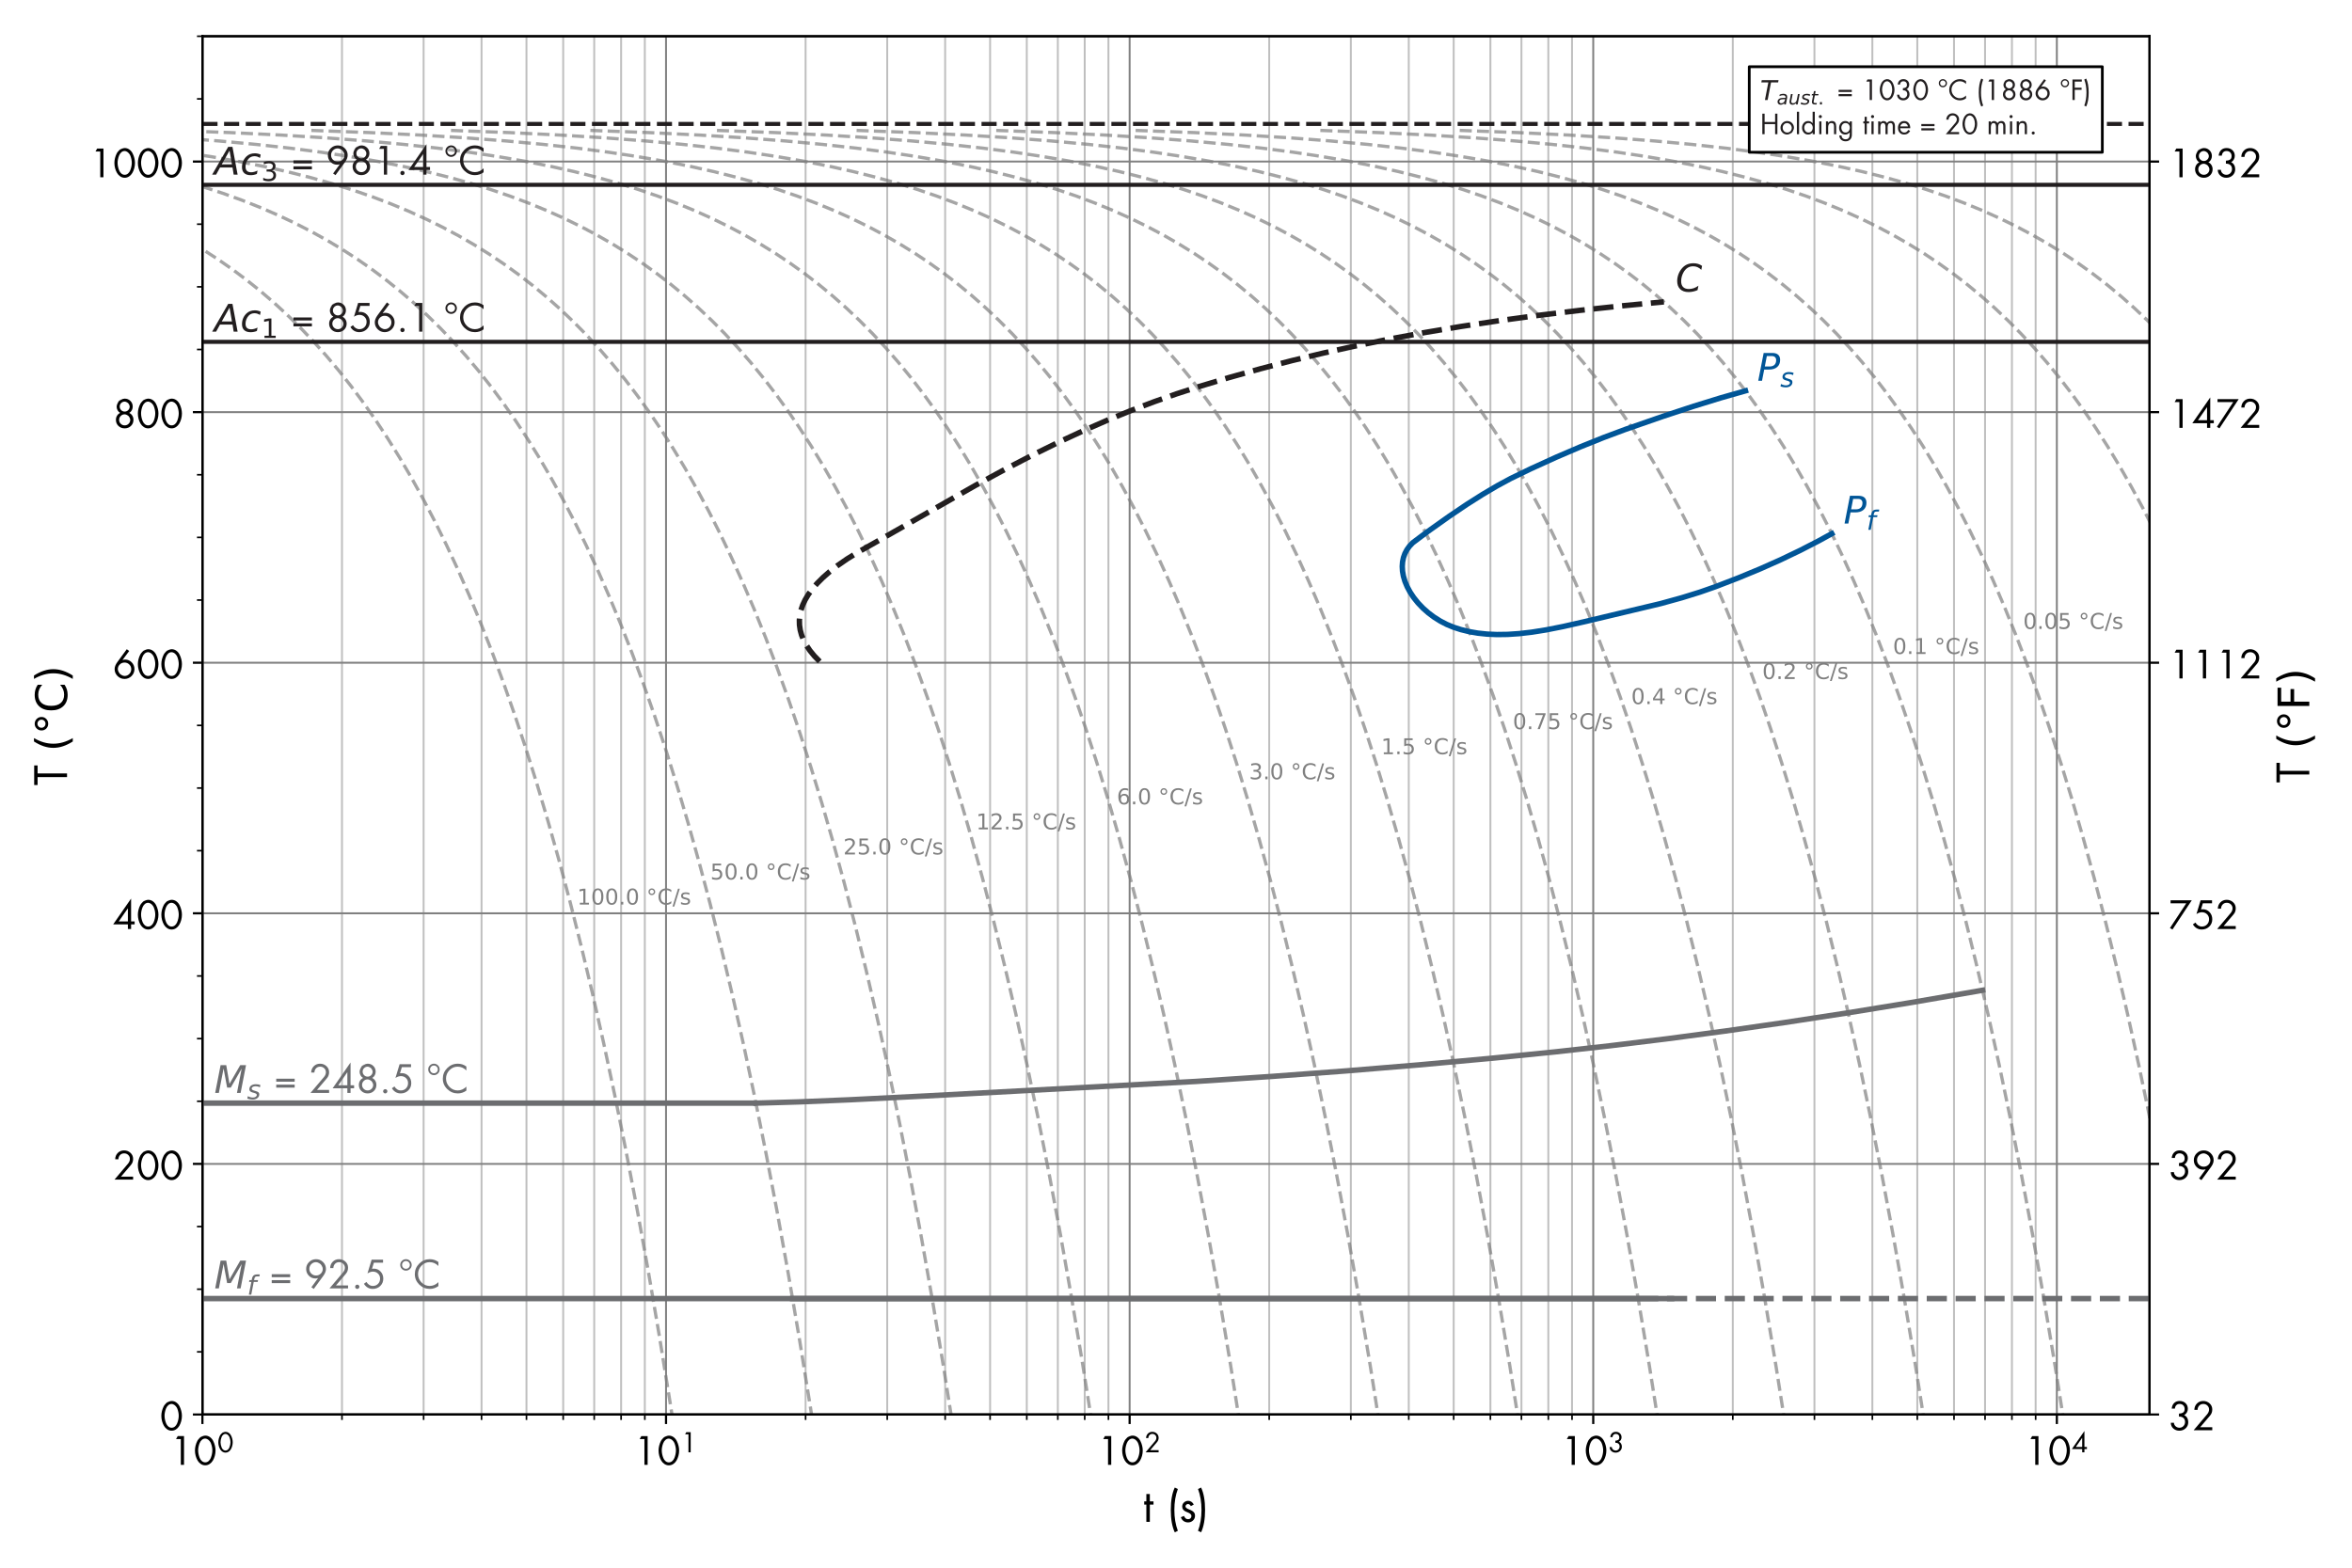 <?xml version="1.0" encoding="utf-8" standalone="no"?>
<!DOCTYPE svg PUBLIC "-//W3C//DTD SVG 1.1//EN"
  "http://www.w3.org/Graphics/SVG/1.1/DTD/svg11.dtd">
<!-- Created with matplotlib (http://matplotlib.org/) -->
<svg height="576pt" version="1.1" viewBox="0 0 864 576" width="864pt" xmlns="http://www.w3.org/2000/svg" xmlns:xlink="http://www.w3.org/1999/xlink">
 <defs>
  <style type="text/css">
*{stroke-linecap:butt;stroke-linejoin:round;}
  </style>
 </defs>
 <g id="figure_1">
  <g id="patch_1">
   <path d="M 0 576 
L 864 576 
L 864 0 
L 0 0 
z
" style="fill:#ffffff;"/>
  </g>
  <g id="axes_1">
   <g id="patch_2">
    <path d="M 74.36 519.712 
L 789.64 519.712 
L 789.64 13.32 
L 74.36 13.32 
z
" style="fill:#ffffff;"/>
   </g>
   <g id="matplotlib.axis_1">
    <g id="xtick_1">
     <g id="line2d_1">
      <path clip-path="url(#p3fad545440)" d="M 74.36 519.712 
L 74.36 13.32 
" style="fill:none;stroke:#808080;stroke-linecap:square;stroke-width:0.7;"/>
     </g>
     <g id="line2d_2">
      <defs>
       <path d="M 0 0 
L 0 3.5 
" id="m750d065ac0" style="stroke:#000000;stroke-width:0.8;"/>
      </defs>
      <g>
       <use style="stroke:#000000;stroke-width:0.8;" x="74.36" xlink:href="#m750d065ac0" y="519.712"/>
      </g>
     </g>
     <g id="text_1">
      <!-- $\mathdefault{10^{0}}$ -->
      <defs>
       <path d="M 28.297 67.594 
L 15.797 67.594 
L 20.203 75.406 
L 36.703 75.406 
L 36.703 0 
L 28.297 0 
z
" id="FuturaStd-Book-31"/>
       <path d="M 13.203 69 
Q 24 76.703 30.797 76.703 
Q 37.594 76.703 43 72.844 
Q 48.406 69 51.5 62.891 
Q 54.594 56.797 56.188 50.297 
Q 57.797 43.797 57.797 37.594 
Q 57.797 30.5 55.938 23.641 
Q 54.094 16.797 50.797 11.188 
Q 47.5 5.594 42.25 2.141 
Q 37 -1.297 30.797 -1.297 
Q 24.594 -1.297 19.344 2.141 
Q 14.094 5.594 10.797 11.188 
Q 7.5 16.797 5.641 23.641 
Q 3.797 30.5 3.797 37.594 
Q 3.797 43.797 5.391 50.297 
Q 7 56.797 10.094 62.891 
Q 13.203 69 24 76.703 
z
M 43.5 62.094 
Q 35.797 68.906 30.797 68.906 
Q 25.797 68.906 21.938 65.5 
Q 18.094 62.094 16.047 56.938 
Q 14 51.797 13.047 46.688 
Q 12.094 41.594 12.203 37.203 
Q 12.297 32.703 13.297 27.844 
Q 14.297 23 16.297 18 
Q 18.297 13 22.094 9.75 
Q 25.906 6.5 30.797 6.5 
Q 35.703 6.5 39.5 9.75 
Q 43.297 13 45.297 18 
Q 47.297 23 48.297 27.844 
Q 49.297 32.703 49.406 37.203 
Q 49.5 41.594 48.547 46.688 
Q 47.594 51.797 45.547 56.938 
Q 43.5 62.094 35.797 68.906 
z
" id="FuturaStd-Book-30"/>
      </defs>
      <g transform="translate(62.46 538.262)scale(0.14 -0.14)">
       <use transform="translate(0 0.408)" xlink:href="#FuturaStd-Book-31"/>
       <use transform="translate(61.6 0.408)" xlink:href="#FuturaStd-Book-30"/>
       <use transform="translate(124.022 33.308)scale(0.7)" xlink:href="#FuturaStd-Book-30"/>
      </g>
     </g>
    </g>
    <g id="xtick_2">
     <g id="line2d_3">
      <path clip-path="url(#p3fad545440)" d="M 244.665 519.712 
L 244.665 13.32 
" style="fill:none;stroke:#808080;stroke-linecap:square;stroke-width:0.7;"/>
     </g>
     <g id="line2d_4">
      <g>
       <use style="stroke:#000000;stroke-width:0.8;" x="244.665" xlink:href="#m750d065ac0" y="519.712"/>
      </g>
     </g>
     <g id="text_2">
      <!-- $\mathdefault{10^{1}}$ -->
      <g transform="translate(232.765 538.262)scale(0.14 -0.14)">
       <use transform="translate(0 0.316)" xlink:href="#FuturaStd-Book-31"/>
       <use transform="translate(61.6 0.316)" xlink:href="#FuturaStd-Book-30"/>
       <use transform="translate(124.022 33.216)scale(0.7)" xlink:href="#FuturaStd-Book-31"/>
      </g>
     </g>
    </g>
    <g id="xtick_3">
     <g id="line2d_5">
      <path clip-path="url(#p3fad545440)" d="M 414.97 519.712 
L 414.97 13.32 
" style="fill:none;stroke:#808080;stroke-linecap:square;stroke-width:0.7;"/>
     </g>
     <g id="line2d_6">
      <g>
       <use style="stroke:#000000;stroke-width:0.8;" x="414.97" xlink:href="#m750d065ac0" y="519.712"/>
      </g>
     </g>
     <g id="text_3">
      <!-- $\mathdefault{10^{2}}$ -->
      <defs>
       <path d="M 21.094 7.797 
L 52.906 7.797 
L 52.906 0 
L 4.094 0 
L 39.406 41.703 
Q 44.5 47.797 44.5 54.297 
Q 44.5 60.5 40.094 64.703 
Q 35.703 68.906 29.5 68.906 
Q 22.797 68.906 18.641 64.5 
Q 14.5 60.094 14.297 53.406 
L 5.906 53.406 
Q 6.094 63.406 12.688 70.047 
Q 19.297 76.703 29.203 76.703 
Q 38.906 76.703 45.906 70.344 
Q 52.906 64 52.906 54.406 
Q 52.906 45.094 47.203 38.5 
z
" id="FuturaStd-Book-32"/>
      </defs>
      <g transform="translate(403.07 538.262)scale(0.14 -0.14)">
       <use transform="translate(0 0.408)" xlink:href="#FuturaStd-Book-31"/>
       <use transform="translate(61.6 0.408)" xlink:href="#FuturaStd-Book-30"/>
       <use transform="translate(124.022 33.308)scale(0.7)" xlink:href="#FuturaStd-Book-32"/>
      </g>
     </g>
    </g>
    <g id="xtick_4">
     <g id="line2d_7">
      <path clip-path="url(#p3fad545440)" d="M 585.274 519.712 
L 585.274 13.32 
" style="fill:none;stroke:#808080;stroke-linecap:square;stroke-width:0.7;"/>
     </g>
     <g id="line2d_8">
      <g>
       <use style="stroke:#000000;stroke-width:0.8;" x="585.274" xlink:href="#m750d065ac0" y="519.712"/>
      </g>
     </g>
     <g id="text_4">
      <!-- $\mathdefault{10^{3}}$ -->
      <defs>
       <path d="M 27.094 35.703 
L 27.094 43.5 
Q 34 43.797 38 46.438 
Q 42 49.094 42 55.703 
Q 42 61.703 38.344 65.297 
Q 34.703 68.906 28.797 68.906 
Q 23.297 68.906 20.094 65.594 
Q 16.906 62.297 16.406 56.797 
L 8.094 56.797 
Q 9 66 14.453 71.344 
Q 19.906 76.703 29 76.703 
Q 38.203 76.703 44.297 71 
Q 50.406 65.297 50.406 56.094 
Q 50.406 51 47.797 46.453 
Q 45.203 41.906 40.703 39.594 
Q 46 37.203 48.75 32.203 
Q 51.5 27.203 51.5 21.094 
Q 51.5 11.297 44.703 5 
Q 37.906 -1.297 28.094 -1.297 
Q 18.797 -1.297 12.297 4.5 
Q 5.797 10.297 5.703 19.594 
L 13.906 19.594 
Q 14.203 13.906 18.391 10.203 
Q 22.594 6.5 28.406 6.5 
Q 34.594 6.5 38.844 10.891 
Q 43.094 15.297 43.094 21.594 
Q 43.094 28.594 38.641 32.25 
Q 34.203 35.906 27.094 35.703 
z
" id="FuturaStd-Book-33"/>
      </defs>
      <g transform="translate(573.374 538.262)scale(0.14 -0.14)">
       <use transform="translate(0 0.408)" xlink:href="#FuturaStd-Book-31"/>
       <use transform="translate(61.6 0.408)" xlink:href="#FuturaStd-Book-30"/>
       <use transform="translate(124.022 33.308)scale(0.7)" xlink:href="#FuturaStd-Book-33"/>
      </g>
     </g>
    </g>
    <g id="xtick_5">
     <g id="line2d_9">
      <path clip-path="url(#p3fad545440)" d="M 755.579 519.712 
L 755.579 13.32 
" style="fill:none;stroke:#808080;stroke-linecap:square;stroke-width:0.7;"/>
     </g>
     <g id="line2d_10">
      <g>
       <use style="stroke:#000000;stroke-width:0.8;" x="755.579" xlink:href="#m750d065ac0" y="519.712"/>
      </g>
     </g>
     <g id="text_5">
      <!-- $\mathdefault{10^{4}}$ -->
      <defs>
       <path d="M 47.594 20 
L 56.906 20 
L 56.906 12.203 
L 47.594 12.203 
L 47.594 0 
L 39.203 0 
L 39.203 12.203 
L 0.594 12.203 
L 47.406 79.594 
L 47.594 79.594 
z
M 39.203 20 
L 39.203 54.094 
L 39 54.094 
L 15.297 20 
z
" id="FuturaStd-Book-34"/>
      </defs>
      <g transform="translate(743.679 538.262)scale(0.14 -0.14)">
       <use transform="translate(0 0.384)" xlink:href="#FuturaStd-Book-31"/>
       <use transform="translate(61.6 0.384)" xlink:href="#FuturaStd-Book-30"/>
       <use transform="translate(124.022 33.284)scale(0.7)" xlink:href="#FuturaStd-Book-34"/>
      </g>
     </g>
    </g>
    <g id="xtick_6">
     <g id="line2d_11">
      <path clip-path="url(#p3fad545440)" d="M 125.627 519.712 
L 125.627 13.32 
" style="fill:none;opacity:0.5;stroke:#808080;stroke-linecap:square;stroke-width:0.7;"/>
     </g>
     <g id="line2d_12">
      <defs>
       <path d="M 0 0 
L 0 2 
" id="m6427806e85" style="stroke:#000000;stroke-width:0.6;"/>
      </defs>
      <g>
       <use style="stroke:#000000;stroke-width:0.6;" x="125.627" xlink:href="#m6427806e85" y="519.712"/>
      </g>
     </g>
    </g>
    <g id="xtick_7">
     <g id="line2d_13">
      <path clip-path="url(#p3fad545440)" d="M 155.616 519.712 
L 155.616 13.32 
" style="fill:none;opacity:0.5;stroke:#808080;stroke-linecap:square;stroke-width:0.7;"/>
     </g>
     <g id="line2d_14">
      <g>
       <use style="stroke:#000000;stroke-width:0.6;" x="155.616" xlink:href="#m6427806e85" y="519.712"/>
      </g>
     </g>
    </g>
    <g id="xtick_8">
     <g id="line2d_15">
      <path clip-path="url(#p3fad545440)" d="M 176.894 519.712 
L 176.894 13.32 
" style="fill:none;opacity:0.5;stroke:#808080;stroke-linecap:square;stroke-width:0.7;"/>
     </g>
     <g id="line2d_16">
      <g>
       <use style="stroke:#000000;stroke-width:0.6;" x="176.894" xlink:href="#m6427806e85" y="519.712"/>
      </g>
     </g>
    </g>
    <g id="xtick_9">
     <g id="line2d_17">
      <path clip-path="url(#p3fad545440)" d="M 193.398 519.712 
L 193.398 13.32 
" style="fill:none;opacity:0.5;stroke:#808080;stroke-linecap:square;stroke-width:0.7;"/>
     </g>
     <g id="line2d_18">
      <g>
       <use style="stroke:#000000;stroke-width:0.6;" x="193.398" xlink:href="#m6427806e85" y="519.712"/>
      </g>
     </g>
    </g>
    <g id="xtick_10">
     <g id="line2d_19">
      <path clip-path="url(#p3fad545440)" d="M 206.883 519.712 
L 206.883 13.32 
" style="fill:none;opacity:0.5;stroke:#808080;stroke-linecap:square;stroke-width:0.7;"/>
     </g>
     <g id="line2d_20">
      <g>
       <use style="stroke:#000000;stroke-width:0.6;" x="206.883" xlink:href="#m6427806e85" y="519.712"/>
      </g>
     </g>
    </g>
    <g id="xtick_11">
     <g id="line2d_21">
      <path clip-path="url(#p3fad545440)" d="M 218.284 519.712 
L 218.284 13.32 
" style="fill:none;opacity:0.5;stroke:#808080;stroke-linecap:square;stroke-width:0.7;"/>
     </g>
     <g id="line2d_22">
      <g>
       <use style="stroke:#000000;stroke-width:0.6;" x="218.284" xlink:href="#m6427806e85" y="519.712"/>
      </g>
     </g>
    </g>
    <g id="xtick_12">
     <g id="line2d_23">
      <path clip-path="url(#p3fad545440)" d="M 228.161 519.712 
L 228.161 13.32 
" style="fill:none;opacity:0.5;stroke:#808080;stroke-linecap:square;stroke-width:0.7;"/>
     </g>
     <g id="line2d_24">
      <g>
       <use style="stroke:#000000;stroke-width:0.6;" x="228.161" xlink:href="#m6427806e85" y="519.712"/>
      </g>
     </g>
    </g>
    <g id="xtick_13">
     <g id="line2d_25">
      <path clip-path="url(#p3fad545440)" d="M 236.872 519.712 
L 236.872 13.32 
" style="fill:none;opacity:0.5;stroke:#808080;stroke-linecap:square;stroke-width:0.7;"/>
     </g>
     <g id="line2d_26">
      <g>
       <use style="stroke:#000000;stroke-width:0.6;" x="236.872" xlink:href="#m6427806e85" y="519.712"/>
      </g>
     </g>
    </g>
    <g id="xtick_14">
     <g id="line2d_27">
      <path clip-path="url(#p3fad545440)" d="M 295.932 519.712 
L 295.932 13.32 
" style="fill:none;opacity:0.5;stroke:#808080;stroke-linecap:square;stroke-width:0.7;"/>
     </g>
     <g id="line2d_28">
      <g>
       <use style="stroke:#000000;stroke-width:0.6;" x="295.932" xlink:href="#m6427806e85" y="519.712"/>
      </g>
     </g>
    </g>
    <g id="xtick_15">
     <g id="line2d_29">
      <path clip-path="url(#p3fad545440)" d="M 325.921 519.712 
L 325.921 13.32 
" style="fill:none;opacity:0.5;stroke:#808080;stroke-linecap:square;stroke-width:0.7;"/>
     </g>
     <g id="line2d_30">
      <g>
       <use style="stroke:#000000;stroke-width:0.6;" x="325.921" xlink:href="#m6427806e85" y="519.712"/>
      </g>
     </g>
    </g>
    <g id="xtick_16">
     <g id="line2d_31">
      <path clip-path="url(#p3fad545440)" d="M 347.198 519.712 
L 347.198 13.32 
" style="fill:none;opacity:0.5;stroke:#808080;stroke-linecap:square;stroke-width:0.7;"/>
     </g>
     <g id="line2d_32">
      <g>
       <use style="stroke:#000000;stroke-width:0.6;" x="347.198" xlink:href="#m6427806e85" y="519.712"/>
      </g>
     </g>
    </g>
    <g id="xtick_17">
     <g id="line2d_33">
      <path clip-path="url(#p3fad545440)" d="M 363.703 519.712 
L 363.703 13.32 
" style="fill:none;opacity:0.5;stroke:#808080;stroke-linecap:square;stroke-width:0.7;"/>
     </g>
     <g id="line2d_34">
      <g>
       <use style="stroke:#000000;stroke-width:0.6;" x="363.703" xlink:href="#m6427806e85" y="519.712"/>
      </g>
     </g>
    </g>
    <g id="xtick_18">
     <g id="line2d_35">
      <path clip-path="url(#p3fad545440)" d="M 377.188 519.712 
L 377.188 13.32 
" style="fill:none;opacity:0.5;stroke:#808080;stroke-linecap:square;stroke-width:0.7;"/>
     </g>
     <g id="line2d_36">
      <g>
       <use style="stroke:#000000;stroke-width:0.6;" x="377.188" xlink:href="#m6427806e85" y="519.712"/>
      </g>
     </g>
    </g>
    <g id="xtick_19">
     <g id="line2d_37">
      <path clip-path="url(#p3fad545440)" d="M 388.589 519.712 
L 388.589 13.32 
" style="fill:none;opacity:0.5;stroke:#808080;stroke-linecap:square;stroke-width:0.7;"/>
     </g>
     <g id="line2d_38">
      <g>
       <use style="stroke:#000000;stroke-width:0.6;" x="388.589" xlink:href="#m6427806e85" y="519.712"/>
      </g>
     </g>
    </g>
    <g id="xtick_20">
     <g id="line2d_39">
      <path clip-path="url(#p3fad545440)" d="M 398.465 519.712 
L 398.465 13.32 
" style="fill:none;opacity:0.5;stroke:#808080;stroke-linecap:square;stroke-width:0.7;"/>
     </g>
     <g id="line2d_40">
      <g>
       <use style="stroke:#000000;stroke-width:0.6;" x="398.465" xlink:href="#m6427806e85" y="519.712"/>
      </g>
     </g>
    </g>
    <g id="xtick_21">
     <g id="line2d_41">
      <path clip-path="url(#p3fad545440)" d="M 407.177 519.712 
L 407.177 13.32 
" style="fill:none;opacity:0.5;stroke:#808080;stroke-linecap:square;stroke-width:0.7;"/>
     </g>
     <g id="line2d_42">
      <g>
       <use style="stroke:#000000;stroke-width:0.6;" x="407.177" xlink:href="#m6427806e85" y="519.712"/>
      </g>
     </g>
    </g>
    <g id="xtick_22">
     <g id="line2d_43">
      <path clip-path="url(#p3fad545440)" d="M 466.236 519.712 
L 466.236 13.32 
" style="fill:none;opacity:0.5;stroke:#808080;stroke-linecap:square;stroke-width:0.7;"/>
     </g>
     <g id="line2d_44">
      <g>
       <use style="stroke:#000000;stroke-width:0.6;" x="466.236" xlink:href="#m6427806e85" y="519.712"/>
      </g>
     </g>
    </g>
    <g id="xtick_23">
     <g id="line2d_45">
      <path clip-path="url(#p3fad545440)" d="M 496.226 519.712 
L 496.226 13.32 
" style="fill:none;opacity:0.5;stroke:#808080;stroke-linecap:square;stroke-width:0.7;"/>
     </g>
     <g id="line2d_46">
      <g>
       <use style="stroke:#000000;stroke-width:0.6;" x="496.226" xlink:href="#m6427806e85" y="519.712"/>
      </g>
     </g>
    </g>
    <g id="xtick_24">
     <g id="line2d_47">
      <path clip-path="url(#p3fad545440)" d="M 517.503 519.712 
L 517.503 13.32 
" style="fill:none;opacity:0.5;stroke:#808080;stroke-linecap:square;stroke-width:0.7;"/>
     </g>
     <g id="line2d_48">
      <g>
       <use style="stroke:#000000;stroke-width:0.6;" x="517.503" xlink:href="#m6427806e85" y="519.712"/>
      </g>
     </g>
    </g>
    <g id="xtick_25">
     <g id="line2d_49">
      <path clip-path="url(#p3fad545440)" d="M 534.007 519.712 
L 534.007 13.32 
" style="fill:none;opacity:0.5;stroke:#808080;stroke-linecap:square;stroke-width:0.7;"/>
     </g>
     <g id="line2d_50">
      <g>
       <use style="stroke:#000000;stroke-width:0.6;" x="534.007" xlink:href="#m6427806e85" y="519.712"/>
      </g>
     </g>
    </g>
    <g id="xtick_26">
     <g id="line2d_51">
      <path clip-path="url(#p3fad545440)" d="M 547.492 519.712 
L 547.492 13.32 
" style="fill:none;opacity:0.5;stroke:#808080;stroke-linecap:square;stroke-width:0.7;"/>
     </g>
     <g id="line2d_52">
      <g>
       <use style="stroke:#000000;stroke-width:0.6;" x="547.492" xlink:href="#m6427806e85" y="519.712"/>
      </g>
     </g>
    </g>
    <g id="xtick_27">
     <g id="line2d_53">
      <path clip-path="url(#p3fad545440)" d="M 558.894 519.712 
L 558.894 13.32 
" style="fill:none;opacity:0.5;stroke:#808080;stroke-linecap:square;stroke-width:0.7;"/>
     </g>
     <g id="line2d_54">
      <g>
       <use style="stroke:#000000;stroke-width:0.6;" x="558.894" xlink:href="#m6427806e85" y="519.712"/>
      </g>
     </g>
    </g>
    <g id="xtick_28">
     <g id="line2d_55">
      <path clip-path="url(#p3fad545440)" d="M 568.77 519.712 
L 568.77 13.32 
" style="fill:none;opacity:0.5;stroke:#808080;stroke-linecap:square;stroke-width:0.7;"/>
     </g>
     <g id="line2d_56">
      <g>
       <use style="stroke:#000000;stroke-width:0.6;" x="568.77" xlink:href="#m6427806e85" y="519.712"/>
      </g>
     </g>
    </g>
    <g id="xtick_29">
     <g id="line2d_57">
      <path clip-path="url(#p3fad545440)" d="M 577.482 519.712 
L 577.482 13.32 
" style="fill:none;opacity:0.5;stroke:#808080;stroke-linecap:square;stroke-width:0.7;"/>
     </g>
     <g id="line2d_58">
      <g>
       <use style="stroke:#000000;stroke-width:0.6;" x="577.482" xlink:href="#m6427806e85" y="519.712"/>
      </g>
     </g>
    </g>
    <g id="xtick_30">
     <g id="line2d_59">
      <path clip-path="url(#p3fad545440)" d="M 636.541 519.712 
L 636.541 13.32 
" style="fill:none;opacity:0.5;stroke:#808080;stroke-linecap:square;stroke-width:0.7;"/>
     </g>
     <g id="line2d_60">
      <g>
       <use style="stroke:#000000;stroke-width:0.6;" x="636.541" xlink:href="#m6427806e85" y="519.712"/>
      </g>
     </g>
    </g>
    <g id="xtick_31">
     <g id="line2d_61">
      <path clip-path="url(#p3fad545440)" d="M 666.53 519.712 
L 666.53 13.32 
" style="fill:none;opacity:0.5;stroke:#808080;stroke-linecap:square;stroke-width:0.7;"/>
     </g>
     <g id="line2d_62">
      <g>
       <use style="stroke:#000000;stroke-width:0.6;" x="666.53" xlink:href="#m6427806e85" y="519.712"/>
      </g>
     </g>
    </g>
    <g id="xtick_32">
     <g id="line2d_63">
      <path clip-path="url(#p3fad545440)" d="M 687.808 519.712 
L 687.808 13.32 
" style="fill:none;opacity:0.5;stroke:#808080;stroke-linecap:square;stroke-width:0.7;"/>
     </g>
     <g id="line2d_64">
      <g>
       <use style="stroke:#000000;stroke-width:0.6;" x="687.808" xlink:href="#m6427806e85" y="519.712"/>
      </g>
     </g>
    </g>
    <g id="xtick_33">
     <g id="line2d_65">
      <path clip-path="url(#p3fad545440)" d="M 704.312 519.712 
L 704.312 13.32 
" style="fill:none;opacity:0.5;stroke:#808080;stroke-linecap:square;stroke-width:0.7;"/>
     </g>
     <g id="line2d_66">
      <g>
       <use style="stroke:#000000;stroke-width:0.6;" x="704.312" xlink:href="#m6427806e85" y="519.712"/>
      </g>
     </g>
    </g>
    <g id="xtick_34">
     <g id="line2d_67">
      <path clip-path="url(#p3fad545440)" d="M 717.797 519.712 
L 717.797 13.32 
" style="fill:none;opacity:0.5;stroke:#808080;stroke-linecap:square;stroke-width:0.7;"/>
     </g>
     <g id="line2d_68">
      <g>
       <use style="stroke:#000000;stroke-width:0.6;" x="717.797" xlink:href="#m6427806e85" y="519.712"/>
      </g>
     </g>
    </g>
    <g id="xtick_35">
     <g id="line2d_69">
      <path clip-path="url(#p3fad545440)" d="M 729.199 519.712 
L 729.199 13.32 
" style="fill:none;opacity:0.5;stroke:#808080;stroke-linecap:square;stroke-width:0.7;"/>
     </g>
     <g id="line2d_70">
      <g>
       <use style="stroke:#000000;stroke-width:0.6;" x="729.199" xlink:href="#m6427806e85" y="519.712"/>
      </g>
     </g>
    </g>
    <g id="xtick_36">
     <g id="line2d_71">
      <path clip-path="url(#p3fad545440)" d="M 739.075 519.712 
L 739.075 13.32 
" style="fill:none;opacity:0.5;stroke:#808080;stroke-linecap:square;stroke-width:0.7;"/>
     </g>
     <g id="line2d_72">
      <g>
       <use style="stroke:#000000;stroke-width:0.6;" x="739.075" xlink:href="#m6427806e85" y="519.712"/>
      </g>
     </g>
    </g>
    <g id="xtick_37">
     <g id="line2d_73">
      <path clip-path="url(#p3fad545440)" d="M 747.786 519.712 
L 747.786 13.32 
" style="fill:none;opacity:0.5;stroke:#808080;stroke-linecap:square;stroke-width:0.7;"/>
     </g>
     <g id="line2d_74">
      <g>
       <use style="stroke:#000000;stroke-width:0.6;" x="747.786" xlink:href="#m6427806e85" y="519.712"/>
      </g>
     </g>
    </g>
    <g id="text_6">
     <!-- t (s) -->
     <defs>
      <path d="M 16 39.594 
L 16 0 
L 8 0 
L 8 39.594 
L 3.094 39.594 
L 3.094 47 
L 8 47 
L 8 63.906 
L 16 63.906 
L 16 47 
L 24.406 47 
L 24.406 39.594 
z
" id="FuturaStd-Book-74"/>
      <path id="FuturaStd-Book-20"/>
      <path d="M 18.406 78.797 
L 25.5 75.406 
Q 17.5 54.203 17.5 27.391 
Q 17.5 0.594 25.5 -20.594 
L 18.406 -24 
Q 9.297 -4.594 9.297 27.406 
Q 9.297 59.406 18.406 78.797 
z
" id="FuturaStd-Book-28"/>
      <path d="M 33.297 39.594 
L 26.594 36.094 
Q 25.703 38.094 24 39.5 
Q 22.297 40.906 20.203 40.906 
Q 18 40.906 16.203 39.406 
Q 14.406 37.906 14.406 35.703 
Q 14.406 34.797 14.656 34.047 
Q 14.906 33.297 15.656 32.594 
Q 16.406 31.906 16.953 31.406 
Q 17.5 30.906 18.797 30.297 
Q 20.094 29.703 20.688 29.391 
Q 21.297 29.094 23 28.391 
Q 24.703 27.703 25.297 27.5 
Q 30.297 25.406 33.25 22.406 
Q 36.203 19.406 36.203 14 
Q 36.203 7.406 31.547 3.047 
Q 26.906 -1.297 20.297 -1.297 
Q 14.406 -1.297 10 1.844 
Q 5.594 5 3.703 10.594 
L 10.797 13.594 
Q 12.5 9.906 14.594 8 
Q 16.703 6.094 20.406 6.094 
Q 23.703 6.094 25.844 8.094 
Q 28 10.094 28 13.297 
Q 28 16.203 25.797 18.094 
Q 23.594 20 20.5 21.25 
Q 17.406 22.5 14.297 23.953 
Q 11.203 25.406 9 28.156 
Q 6.797 30.906 6.797 35 
Q 6.797 40.797 10.891 44.547 
Q 15 48.297 20.797 48.297 
Q 24.797 48.297 28.25 45.844 
Q 31.703 43.406 33.297 39.594 
z
" id="FuturaStd-Book-73"/>
      <path d="M 3.203 75.406 
L 10.297 78.797 
Q 19.406 59.406 19.406 27.406 
Q 19.406 -4.594 10.297 -24 
L 3.203 -20.594 
Q 11.203 0.594 11.203 27.391 
Q 11.203 54.203 3.203 75.406 
z
" id="FuturaStd-Book-29"/>
     </defs>
     <g transform="translate(419.831 559.159)scale(0.16 -0.16)">
      <use xlink:href="#FuturaStd-Book-74"/>
      <use x="24" xlink:href="#FuturaStd-Book-20"/>
      <use x="54.8" xlink:href="#FuturaStd-Book-28"/>
      <use x="83.5" xlink:href="#FuturaStd-Book-73"/>
      <use x="123.4" xlink:href="#FuturaStd-Book-29"/>
     </g>
    </g>
   </g>
   <g id="matplotlib.axis_2">
    <g id="ytick_1">
     <g id="line2d_75">
      <path clip-path="url(#p3fad545440)" d="M 74.36 519.712 
L 789.64 519.712 
" style="fill:none;stroke:#808080;stroke-linecap:square;stroke-width:0.7;"/>
     </g>
     <g id="line2d_76">
      <defs>
       <path d="M 0 0 
L -3.5 0 
" id="m2ce116f07d" style="stroke:#000000;stroke-width:0.8;"/>
      </defs>
      <g>
       <use style="stroke:#000000;stroke-width:0.8;" x="74.36" xlink:href="#m2ce116f07d" y="519.712"/>
      </g>
     </g>
     <g id="text_7">
      <!-- 0 -->
      <g transform="translate(58.737 525.487)scale(0.14 -0.14)">
       <use xlink:href="#FuturaStd-Book-30"/>
      </g>
     </g>
    </g>
    <g id="ytick_2">
     <g id="line2d_77">
      <path clip-path="url(#p3fad545440)" d="M 74.36 427.641 
L 789.64 427.641 
" style="fill:none;stroke:#808080;stroke-linecap:square;stroke-width:0.7;"/>
     </g>
     <g id="line2d_78">
      <g>
       <use style="stroke:#000000;stroke-width:0.8;" x="74.36" xlink:href="#m2ce116f07d" y="427.641"/>
      </g>
     </g>
     <g id="text_8">
      <!-- 200 -->
      <g transform="translate(41.491 433.416)scale(0.14 -0.14)">
       <use xlink:href="#FuturaStd-Book-32"/>
       <use x="61.6" xlink:href="#FuturaStd-Book-30"/>
       <use x="123.2" xlink:href="#FuturaStd-Book-30"/>
      </g>
     </g>
    </g>
    <g id="ytick_3">
     <g id="line2d_79">
      <path clip-path="url(#p3fad545440)" d="M 74.36 335.569 
L 789.64 335.569 
" style="fill:none;stroke:#808080;stroke-linecap:square;stroke-width:0.7;"/>
     </g>
     <g id="line2d_80">
      <g>
       <use style="stroke:#000000;stroke-width:0.8;" x="74.36" xlink:href="#m2ce116f07d" y="335.569"/>
      </g>
     </g>
     <g id="text_9">
      <!-- 400 -->
      <g transform="translate(41.491 341.344)scale(0.14 -0.14)">
       <use xlink:href="#FuturaStd-Book-34"/>
       <use x="61.6" xlink:href="#FuturaStd-Book-30"/>
       <use x="123.2" xlink:href="#FuturaStd-Book-30"/>
      </g>
     </g>
    </g>
    <g id="ytick_4">
     <g id="line2d_81">
      <path clip-path="url(#p3fad545440)" d="M 74.36 243.498 
L 789.64 243.498 
" style="fill:none;stroke:#808080;stroke-linecap:square;stroke-width:0.7;"/>
     </g>
     <g id="line2d_82">
      <g>
       <use style="stroke:#000000;stroke-width:0.8;" x="74.36" xlink:href="#m2ce116f07d" y="243.498"/>
      </g>
     </g>
     <g id="text_10">
      <!-- 600 -->
      <defs>
       <path d="M 36.297 76.703 
L 42.594 72 
L 25.203 48.594 
L 25.406 48.406 
Q 26.406 48.797 28.594 49.203 
Q 30.203 49.5 32 49.5 
Q 42.203 49.5 49.297 42.203 
Q 56.406 34.906 56.406 24.594 
Q 56.406 13.797 48.75 6.25 
Q 41.094 -1.297 30.391 -1.297 
Q 19.703 -1.297 12.047 6.297 
Q 4.406 13.906 4.406 24.5 
Q 4.406 33 11.297 42.594 
z
M 12.797 16.906 
Q 23.094 6.5 30.391 6.5 
Q 37.703 6.5 42.844 11.703 
Q 48 16.906 48 24.297 
Q 48 31.594 42.844 36.641 
Q 37.703 41.703 30.406 41.703 
Q 23 41.703 17.891 36.641 
Q 12.797 31.594 12.797 24.297 
Q 12.797 16.906 23.094 6.5 
z
" id="FuturaStd-Book-36"/>
      </defs>
      <g transform="translate(41.491 249.273)scale(0.14 -0.14)">
       <use xlink:href="#FuturaStd-Book-36"/>
       <use x="61.6" xlink:href="#FuturaStd-Book-30"/>
       <use x="123.2" xlink:href="#FuturaStd-Book-30"/>
      </g>
     </g>
    </g>
    <g id="ytick_5">
     <g id="line2d_83">
      <path clip-path="url(#p3fad545440)" d="M 74.36 151.427 
L 789.64 151.427 
" style="fill:none;stroke:#808080;stroke-linecap:square;stroke-width:0.7;"/>
     </g>
     <g id="line2d_84">
      <g>
       <use style="stroke:#000000;stroke-width:0.8;" x="74.36" xlink:href="#m2ce116f07d" y="151.427"/>
      </g>
     </g>
     <g id="text_11">
      <!-- 800 -->
      <defs>
       <path d="M 45.406 27 
Q 36.906 35.5 30.797 35.5 
Q 24.703 35.5 20.453 31.25 
Q 16.203 27 16.203 21 
Q 16.203 15 20.453 10.75 
Q 24.703 6.5 30.797 6.5 
Q 36.906 6.5 41.156 10.75 
Q 45.406 15 45.406 21 
Q 45.406 27 36.906 35.5 
z
M 9.703 64.703 
Q 21.906 76.703 30.797 76.703 
Q 39.703 76.703 45.797 70.703 
Q 51.906 64.703 51.906 55.703 
Q 51.906 50.703 49.453 46.141 
Q 47 41.594 42.703 39.203 
Q 47.906 36.797 50.844 31.891 
Q 53.797 27 53.797 21.094 
Q 53.797 11.406 47.188 5.047 
Q 40.594 -1.297 30.797 -1.297 
Q 21 -1.297 14.391 5.047 
Q 7.797 11.406 7.797 21.094 
Q 7.797 27 10.75 31.891 
Q 13.703 36.797 18.906 39.203 
Q 14.594 41.594 12.141 46.141 
Q 9.703 50.703 9.703 55.703 
Q 9.703 64.703 21.906 76.703 
z
M 43.906 61.297 
Q 36.203 68.906 30.797 68.906 
Q 25.406 68.906 21.547 65.094 
Q 17.703 61.297 17.703 55.906 
Q 17.703 50.406 21.547 46.547 
Q 25.406 42.703 30.797 42.703 
Q 36.203 42.703 40.047 46.547 
Q 43.906 50.406 43.906 55.906 
Q 43.906 61.297 36.203 68.906 
z
" id="FuturaStd-Book-38"/>
      </defs>
      <g transform="translate(41.491 157.202)scale(0.14 -0.14)">
       <use xlink:href="#FuturaStd-Book-38"/>
       <use x="61.6" xlink:href="#FuturaStd-Book-30"/>
       <use x="123.2" xlink:href="#FuturaStd-Book-30"/>
      </g>
     </g>
    </g>
    <g id="ytick_6">
     <g id="line2d_85">
      <path clip-path="url(#p3fad545440)" d="M 74.36 59.356 
L 789.64 59.356 
" style="fill:none;stroke:#808080;stroke-linecap:square;stroke-width:0.7;"/>
     </g>
     <g id="line2d_86">
      <g>
       <use style="stroke:#000000;stroke-width:0.8;" x="74.36" xlink:href="#m2ce116f07d" y="59.356"/>
      </g>
     </g>
     <g id="text_12">
      <!-- 1000 -->
      <g transform="translate(32.867 65.131)scale(0.14 -0.14)">
       <use xlink:href="#FuturaStd-Book-31"/>
       <use x="61.6" xlink:href="#FuturaStd-Book-30"/>
       <use x="123.2" xlink:href="#FuturaStd-Book-30"/>
       <use x="184.8" xlink:href="#FuturaStd-Book-30"/>
      </g>
     </g>
    </g>
    <g id="ytick_7">
     <g id="line2d_87">
      <defs>
       <path d="M 0 0 
L -2 0 
" id="m38d1b8d73b" style="stroke:#000000;stroke-width:0.6;"/>
      </defs>
      <g>
       <use style="stroke:#000000;stroke-width:0.6;" x="74.36" xlink:href="#m38d1b8d73b" y="496.694"/>
      </g>
     </g>
    </g>
    <g id="ytick_8">
     <g id="line2d_88">
      <g>
       <use style="stroke:#000000;stroke-width:0.6;" x="74.36" xlink:href="#m38d1b8d73b" y="473.676"/>
      </g>
     </g>
    </g>
    <g id="ytick_9">
     <g id="line2d_89">
      <g>
       <use style="stroke:#000000;stroke-width:0.6;" x="74.36" xlink:href="#m38d1b8d73b" y="450.659"/>
      </g>
     </g>
    </g>
    <g id="ytick_10">
     <g id="line2d_90">
      <g>
       <use style="stroke:#000000;stroke-width:0.6;" x="74.36" xlink:href="#m38d1b8d73b" y="404.623"/>
      </g>
     </g>
    </g>
    <g id="ytick_11">
     <g id="line2d_91">
      <g>
       <use style="stroke:#000000;stroke-width:0.6;" x="74.36" xlink:href="#m38d1b8d73b" y="381.605"/>
      </g>
     </g>
    </g>
    <g id="ytick_12">
     <g id="line2d_92">
      <g>
       <use style="stroke:#000000;stroke-width:0.6;" x="74.36" xlink:href="#m38d1b8d73b" y="358.587"/>
      </g>
     </g>
    </g>
    <g id="ytick_13">
     <g id="line2d_93">
      <g>
       <use style="stroke:#000000;stroke-width:0.6;" x="74.36" xlink:href="#m38d1b8d73b" y="312.552"/>
      </g>
     </g>
    </g>
    <g id="ytick_14">
     <g id="line2d_94">
      <g>
       <use style="stroke:#000000;stroke-width:0.6;" x="74.36" xlink:href="#m38d1b8d73b" y="289.534"/>
      </g>
     </g>
    </g>
    <g id="ytick_15">
     <g id="line2d_95">
      <g>
       <use style="stroke:#000000;stroke-width:0.6;" x="74.36" xlink:href="#m38d1b8d73b" y="266.516"/>
      </g>
     </g>
    </g>
    <g id="ytick_16">
     <g id="line2d_96">
      <g>
       <use style="stroke:#000000;stroke-width:0.6;" x="74.36" xlink:href="#m38d1b8d73b" y="220.48"/>
      </g>
     </g>
    </g>
    <g id="ytick_17">
     <g id="line2d_97">
      <g>
       <use style="stroke:#000000;stroke-width:0.6;" x="74.36" xlink:href="#m38d1b8d73b" y="197.463"/>
      </g>
     </g>
    </g>
    <g id="ytick_18">
     <g id="line2d_98">
      <g>
       <use style="stroke:#000000;stroke-width:0.6;" x="74.36" xlink:href="#m38d1b8d73b" y="174.445"/>
      </g>
     </g>
    </g>
    <g id="ytick_19">
     <g id="line2d_99">
      <g>
       <use style="stroke:#000000;stroke-width:0.6;" x="74.36" xlink:href="#m38d1b8d73b" y="128.409"/>
      </g>
     </g>
    </g>
    <g id="ytick_20">
     <g id="line2d_100">
      <g>
       <use style="stroke:#000000;stroke-width:0.6;" x="74.36" xlink:href="#m38d1b8d73b" y="105.391"/>
      </g>
     </g>
    </g>
    <g id="ytick_21">
     <g id="line2d_101">
      <g>
       <use style="stroke:#000000;stroke-width:0.6;" x="74.36" xlink:href="#m38d1b8d73b" y="82.373"/>
      </g>
     </g>
    </g>
    <g id="ytick_22">
     <g id="line2d_102">
      <g>
       <use style="stroke:#000000;stroke-width:0.6;" x="74.36" xlink:href="#m38d1b8d73b" y="36.338"/>
      </g>
     </g>
    </g>
    <g id="ytick_23">
     <g id="line2d_103">
      <g>
       <use style="stroke:#000000;stroke-width:0.6;" x="74.36" xlink:href="#m38d1b8d73b" y="13.32"/>
      </g>
     </g>
    </g>
    <g id="text_13">
     <!-- T $\mathrm{(°C)}$ -->
     <defs>
      <path d="M 27.594 67.594 
L 27.594 0 
L 19.203 0 
L 19.203 67.594 
L 1 67.594 
L 1 75.406 
L 46 75.406 
L 46 67.594 
z
" id="FuturaStd-Book-54"/>
      <path d="M 31 75.875 
Q 24.469 64.656 21.281 53.656 
Q 18.109 42.672 18.109 31.391 
Q 18.109 20.125 21.312 9.062 
Q 24.516 -2 31 -13.188 
L 23.188 -13.188 
Q 15.875 -1.703 12.234 9.375 
Q 8.594 20.453 8.594 31.391 
Q 8.594 42.281 12.203 53.312 
Q 15.828 64.359 23.188 75.875 
z
" id="DejaVuSans-28"/>
      <path d="M 25 67.922 
Q 21.094 67.922 18.406 65.203 
Q 15.719 62.5 15.719 58.594 
Q 15.719 54.734 18.406 52.078 
Q 21.094 49.422 25 49.422 
Q 28.906 49.422 31.594 52.078 
Q 34.281 54.734 34.281 58.594 
Q 34.281 62.453 31.562 65.188 
Q 28.859 67.922 25 67.922 
z
M 25 74.219 
Q 28.125 74.219 31 73.016 
Q 33.891 71.828 35.984 69.578 
Q 38.234 67.391 39.359 64.594 
Q 40.484 61.812 40.484 58.594 
Q 40.484 52.156 35.969 47.688 
Q 31.453 43.219 24.906 43.219 
Q 18.312 43.219 13.906 47.609 
Q 9.516 52 9.516 58.594 
Q 9.516 65.141 14 69.672 
Q 18.5 74.219 25 74.219 
z
" id="DejaVuSans-b0"/>
      <path d="M 64.406 67.281 
L 64.406 56.891 
Q 59.422 61.531 53.781 63.812 
Q 48.141 66.109 41.797 66.109 
Q 29.297 66.109 22.656 58.469 
Q 16.016 50.828 16.016 36.375 
Q 16.016 21.969 22.656 14.328 
Q 29.297 6.688 41.797 6.688 
Q 48.141 6.688 53.781 8.984 
Q 59.422 11.281 64.406 15.922 
L 64.406 5.609 
Q 59.234 2.094 53.438 0.328 
Q 47.656 -1.422 41.219 -1.422 
Q 24.656 -1.422 15.125 8.703 
Q 5.609 18.844 5.609 36.375 
Q 5.609 53.953 15.125 64.078 
Q 24.656 74.219 41.219 74.219 
Q 47.75 74.219 53.531 72.484 
Q 59.328 70.75 64.406 67.281 
z
" id="DejaVuSans-43"/>
      <path d="M 8.016 75.875 
L 15.828 75.875 
Q 23.141 64.359 26.781 53.312 
Q 30.422 42.281 30.422 31.391 
Q 30.422 20.453 26.781 9.375 
Q 23.141 -1.703 15.828 -13.188 
L 8.016 -13.188 
Q 14.5 -2 17.703 9.062 
Q 20.906 20.125 20.906 31.391 
Q 20.906 42.672 17.703 53.656 
Q 14.5 64.656 8.016 75.875 
z
" id="DejaVuSans-29"/>
     </defs>
     <g transform="translate(24.642 288.596)rotate(-90)scale(0.16 -0.16)">
      <use transform="translate(0 0.125)" xlink:href="#FuturaStd-Book-54"/>
      <use transform="translate(47 0.125)" xlink:href="#FuturaStd-Book-20"/>
      <use transform="translate(77.8 0.125)" xlink:href="#DejaVuSans-28"/>
      <use transform="translate(116.814 0.125)" xlink:href="#DejaVuSans-b0"/>
      <use transform="translate(166.814 0.125)" xlink:href="#DejaVuSans-43"/>
      <use transform="translate(236.638 0.125)" xlink:href="#DejaVuSans-29"/>
     </g>
    </g>
   </g>
   <g id="line2d_104">
    <path clip-path="url(#p3fad545440)" d="M -1 62.164 
L 7.475 64.181 
L 15.548 66.33 
L 23.212 68.6 
L 30.57 71.011 
L 37.519 73.52 
L 44.264 76.191 
L 50.702 78.978 
L 56.936 81.918 
L 62.965 85.008 
L 68.79 88.241 
L 74.411 91.612 
L 79.93 95.181 
L 85.244 98.879 
L 90.455 102.772 
L 95.565 106.866 
L 100.573 111.161 
L 105.478 115.66 
L 110.281 120.365 
L 115.084 125.384 
L 119.785 130.624 
L 124.384 136.081 
L 128.982 141.889 
L 133.479 147.928 
L 137.975 154.346 
L 142.369 161.006 
L 146.764 168.073 
L 151.056 175.394 
L 155.348 183.152 
L 159.64 191.374 
L 163.932 200.087 
L 168.122 209.094 
L 172.312 218.627 
L 176.502 228.715 
L 180.692 239.391 
L 184.882 250.689 
L 189.072 262.646 
L 193.159 274.982 
L 197.247 288.02 
L 201.335 301.798 
L 205.423 316.359 
L 209.51 331.748 
L 213.598 348.01 
L 217.686 365.198 
L 221.774 383.361 
L 225.861 402.557 
L 229.949 422.844 
L 234.037 444.283 
L 238.124 466.941 
L 242.212 490.886 
L 246.3 516.192 
L 250.388 542.935 
L 254.475 571.199 
L 255.287 577 
L 255.287 577 
" style="fill:none;opacity:0.7;stroke:#808080;stroke-dasharray:4.44,1.92;stroke-dashoffset:0;stroke-width:1.2;"/>
   </g>
   <g id="line2d_105">
    <path clip-path="url(#p3fad545440)" d="M -1 53.854 
L 10.847 55.298 
L 21.782 56.852 
L 32.001 58.527 
L 41.505 60.307 
L 50.498 62.216 
L 58.98 64.241 
L 67.053 66.398 
L 74.718 68.674 
L 81.973 71.058 
L 88.923 73.572 
L 95.667 76.248 
L 102.105 79.04 
L 108.339 81.985 
L 114.369 85.08 
L 120.194 88.32 
L 125.814 91.697 
L 131.333 95.273 
L 136.647 98.977 
L 141.859 102.878 
L 146.968 106.979 
L 151.976 111.282 
L 156.881 115.789 
L 161.684 120.503 
L 166.487 125.532 
L 171.188 130.781 
L 175.787 136.248 
L 180.385 142.067 
L 184.882 148.117 
L 189.378 154.546 
L 193.773 161.219 
L 198.167 168.299 
L 202.459 175.634 
L 206.751 183.406 
L 211.043 191.643 
L 215.335 200.372 
L 219.525 209.396 
L 223.715 218.946 
L 227.905 229.053 
L 232.095 239.748 
L 236.285 251.067 
L 240.475 263.046 
L 244.563 275.405 
L 248.65 288.467 
L 252.738 302.27 
L 256.826 316.858 
L 260.913 332.275 
L 265.001 348.568 
L 269.089 365.787 
L 273.177 383.984 
L 277.264 403.216 
L 281.352 423.54 
L 285.44 445.019 
L 289.528 467.718 
L 293.615 491.707 
L 297.703 517.06 
L 301.791 543.853 
L 305.878 572.168 
L 306.554 577 
L 306.554 577 
" style="fill:none;opacity:0.7;stroke:#808080;stroke-dasharray:4.44,1.92;stroke-dashoffset:0;stroke-width:1.2;"/>
   </g>
   <g id="line2d_106">
    <path clip-path="url(#p3fad545440)" d="M -1 49.7 
L 15.446 50.734 
L 30.264 51.885 
L 43.753 53.154 
L 56.119 54.538 
L 67.462 56.029 
L 77.988 57.632 
L 87.901 59.366 
L 97.2 61.218 
L 105.887 63.171 
L 114.164 65.258 
L 122.033 67.471 
L 129.493 69.798 
L 136.647 72.261 
L 143.494 74.852 
L 150.034 77.562 
L 156.37 80.425 
L 162.502 83.44 
L 168.429 86.602 
L 174.152 89.905 
L 179.772 93.408 
L 185.188 97.044 
L 190.502 100.88 
L 195.714 104.92 
L 200.824 109.167 
L 205.831 113.624 
L 210.737 118.292 
L 215.54 123.173 
L 220.241 128.267 
L 224.839 133.573 
L 229.438 139.22 
L 233.934 145.092 
L 238.431 151.332 
L 242.825 157.807 
L 247.22 164.679 
L 251.614 171.971 
L 255.906 179.525 
L 260.198 187.53 
L 264.49 196.014 
L 268.68 204.784 
L 272.87 214.065 
L 277.06 223.887 
L 281.25 234.281 
L 285.44 245.282 
L 289.63 256.923 
L 293.717 268.935 
L 297.805 281.628 
L 301.893 295.043 
L 305.981 309.221 
L 310.068 324.204 
L 314.156 340.038 
L 318.244 356.772 
L 322.332 374.457 
L 326.419 393.147 
L 330.507 412.899 
L 334.595 433.773 
L 338.682 455.833 
L 342.77 479.147 
L 346.858 503.786 
L 350.946 529.825 
L 355.033 557.343 
L 357.821 577 
L 357.821 577 
" style="fill:none;opacity:0.7;stroke:#808080;stroke-dasharray:4.44,1.92;stroke-dashoffset:0;stroke-width:1.2;"/>
   </g>
   <g id="line2d_107">
    <path clip-path="url(#p3fad545440)" d="M 8.803 47.917 
L 30.366 48.719 
L 49.067 49.633 
L 65.725 50.665 
L 80.645 51.81 
L 94.134 53.063 
L 106.5 54.431 
L 117.945 55.919 
L 128.573 57.522 
L 138.486 59.239 
L 147.786 61.074 
L 156.574 63.033 
L 164.852 65.104 
L 172.721 67.3 
L 180.181 69.609 
L 187.334 72.053 
L 194.181 74.624 
L 200.824 77.356 
L 207.16 80.201 
L 213.291 83.197 
L 219.219 86.338 
L 224.941 89.62 
L 230.562 93.1 
L 235.978 96.713 
L 241.292 100.525 
L 246.504 104.539 
L 251.614 108.758 
L 256.621 113.186 
L 261.527 117.824 
L 266.33 122.674 
L 271.031 127.735 
L 275.731 133.128 
L 280.33 138.747 
L 284.827 144.589 
L 289.323 150.797 
L 293.717 157.24 
L 298.112 164.077 
L 302.506 171.333 
L 306.798 178.848 
L 311.09 186.813 
L 315.382 195.253 
L 319.572 203.979 
L 323.762 213.213 
L 327.952 222.986 
L 332.142 233.328 
L 336.332 244.272 
L 340.522 255.855 
L 344.61 267.806 
L 348.697 280.435 
L 352.785 293.783 
L 356.873 307.888 
L 360.96 322.796 
L 365.048 338.55 
L 369.136 355.199 
L 373.224 372.795 
L 377.311 391.39 
L 381.399 411.042 
L 385.487 431.811 
L 389.575 453.76 
L 393.662 476.956 
L 397.75 501.471 
L 401.838 527.378 
L 405.925 554.757 
L 409.088 577 
L 409.088 577 
" style="fill:none;opacity:0.7;stroke:#808080;stroke-dasharray:4.44,1.92;stroke-dashoffset:0;stroke-width:1.2;"/>
   </g>
   <g id="line2d_108">
    <path clip-path="url(#p3fad545440)" d="M 63.068 47.916 
L 84.63 48.719 
L 103.332 49.632 
L 119.989 50.664 
L 134.909 51.808 
L 148.399 53.061 
L 160.764 54.429 
L 172.21 55.916 
L 182.838 57.518 
L 192.751 59.235 
L 202.05 61.07 
L 210.839 63.028 
L 219.116 65.099 
L 226.985 67.294 
L 234.445 69.602 
L 241.599 72.045 
L 248.446 74.615 
L 255.088 77.347 
L 261.424 80.191 
L 267.556 83.186 
L 273.483 86.326 
L 279.206 89.607 
L 284.827 93.086 
L 290.243 96.698 
L 295.557 100.509 
L 300.769 104.521 
L 305.878 108.74 
L 310.886 113.166 
L 315.791 117.803 
L 320.594 122.651 
L 325.295 127.711 
L 329.996 133.103 
L 334.595 138.72 
L 339.091 144.56 
L 343.588 150.766 
L 347.982 157.207 
L 352.376 164.042 
L 356.771 171.296 
L 361.063 178.809 
L 365.355 186.771 
L 369.647 195.209 
L 373.837 203.933 
L 378.027 213.164 
L 382.217 222.934 
L 386.407 233.273 
L 390.596 244.214 
L 394.786 255.794 
L 398.874 267.741 
L 402.962 280.367 
L 407.05 293.71 
L 411.137 307.812 
L 415.225 322.715 
L 419.313 338.464 
L 423.4 355.109 
L 427.488 372.699 
L 431.576 391.289 
L 435.664 410.936 
L 439.751 431.698 
L 443.839 453.641 
L 447.927 476.83 
L 452.015 501.337 
L 456.102 527.237 
L 460.19 554.608 
L 463.374 577 
L 463.374 577 
" style="fill:none;opacity:0.7;stroke:#808080;stroke-dasharray:4.44,1.92;stroke-dashoffset:0;stroke-width:1.2;"/>
   </g>
   <g id="line2d_109">
    <path clip-path="url(#p3fad545440)" d="M 114.369 47.917 
L 135.931 48.72 
L 154.633 49.633 
L 171.188 50.659 
L 186.108 51.802 
L 199.598 53.054 
L 211.963 54.421 
L 223.409 55.906 
L 234.037 57.507 
L 243.949 59.223 
L 253.249 61.055 
L 262.038 63.012 
L 270.315 65.081 
L 278.184 67.274 
L 285.644 69.58 
L 292.798 72.02 
L 299.645 74.588 
L 306.287 77.317 
L 312.623 80.159 
L 318.755 83.151 
L 324.682 86.289 
L 330.405 89.567 
L 336.025 93.042 
L 341.442 96.651 
L 346.756 100.458 
L 351.967 104.467 
L 357.077 108.682 
L 362.085 113.104 
L 366.99 117.737 
L 371.793 122.58 
L 376.494 127.635 
L 381.195 133.022 
L 385.793 138.634 
L 390.29 144.469 
L 394.786 150.669 
L 399.181 157.104 
L 403.575 163.933 
L 407.969 171.18 
L 412.261 178.687 
L 416.554 186.641 
L 420.846 195.072 
L 425.138 204.006 
L 429.328 213.241 
L 433.518 223.015 
L 437.707 233.359 
L 441.897 244.306 
L 446.087 255.891 
L 450.175 267.843 
L 454.263 280.475 
L 458.35 293.824 
L 462.438 307.933 
L 466.526 322.842 
L 470.614 338.599 
L 474.701 355.252 
L 478.789 372.85 
L 482.877 391.449 
L 486.965 411.104 
L 491.052 431.876 
L 495.14 453.829 
L 499.228 477.029 
L 503.315 501.548 
L 507.403 527.459 
L 511.491 554.843 
L 514.641 577 
L 514.641 577 
" style="fill:none;opacity:0.7;stroke:#808080;stroke-dasharray:4.44,1.92;stroke-dashoffset:0;stroke-width:1.2;"/>
   </g>
   <g id="line2d_110">
    <path clip-path="url(#p3fad545440)" d="M 165.67 47.918 
L 187.232 48.721 
L 205.934 49.635 
L 222.489 50.661 
L 237.409 51.805 
L 250.899 53.058 
L 263.264 54.425 
L 274.71 55.911 
L 285.338 57.513 
L 295.25 59.229 
L 304.55 61.062 
L 313.339 63.02 
L 321.616 65.09 
L 329.485 67.284 
L 336.945 69.591 
L 344.099 72.033 
L 350.946 74.602 
L 357.588 77.332 
L 363.924 80.175 
L 370.056 83.168 
L 375.983 86.308 
L 381.706 89.587 
L 387.326 93.064 
L 392.743 96.675 
L 398.057 100.483 
L 403.268 104.494 
L 408.378 108.711 
L 413.386 113.135 
L 418.291 117.77 
L 423.094 122.616 
L 427.795 127.673 
L 432.496 133.063 
L 437.094 138.677 
L 441.591 144.514 
L 446.087 150.718 
L 450.482 157.156 
L 454.876 163.988 
L 459.27 171.238 
L 463.562 178.748 
L 467.854 186.707 
L 472.147 195.141 
L 476.439 204.079 
L 480.629 213.319 
L 484.818 223.097 
L 489.008 233.446 
L 493.198 244.398 
L 497.388 255.988 
L 501.476 267.946 
L 505.564 280.583 
L 509.651 293.939 
L 513.739 308.053 
L 517.827 322.97 
L 521.915 338.734 
L 526.002 355.394 
L 530.09 373.001 
L 534.178 391.608 
L 538.265 411.273 
L 542.353 432.054 
L 546.441 454.017 
L 550.529 477.228 
L 554.616 501.758 
L 558.704 527.681 
L 562.792 555.078 
L 565.907 577 
L 565.907 577 
" style="fill:none;opacity:0.7;stroke:#808080;stroke-dasharray:4.44,1.92;stroke-dashoffset:0;stroke-width:1.2;"/>
   </g>
   <g id="line2d_111">
    <path clip-path="url(#p3fad545440)" d="M 216.868 47.916 
L 238.431 48.719 
L 257.132 49.632 
L 273.79 50.664 
L 288.71 51.808 
L 302.199 53.061 
L 314.565 54.429 
L 326.01 55.916 
L 336.639 57.518 
L 346.551 59.235 
L 355.851 61.07 
L 364.639 63.028 
L 372.917 65.099 
L 380.786 67.294 
L 388.246 69.602 
L 395.4 72.045 
L 402.246 74.615 
L 408.889 77.347 
L 415.225 80.191 
L 421.357 83.186 
L 427.284 86.326 
L 433.007 89.607 
L 438.627 93.086 
L 444.043 96.698 
L 449.357 100.509 
L 454.569 104.521 
L 459.679 108.74 
L 464.686 113.166 
L 469.592 117.803 
L 474.395 122.651 
L 479.096 127.711 
L 483.797 133.103 
L 488.395 138.72 
L 492.892 144.56 
L 497.388 150.766 
L 501.783 157.207 
L 506.177 164.042 
L 510.571 171.296 
L 514.863 178.809 
L 519.155 186.772 
L 523.447 195.21 
L 527.637 203.933 
L 531.827 213.164 
L 536.017 222.934 
L 540.207 233.273 
L 544.397 244.215 
L 548.587 255.794 
L 552.675 267.741 
L 556.762 280.367 
L 560.85 293.71 
L 564.938 307.812 
L 569.026 322.715 
L 573.113 338.464 
L 577.201 355.109 
L 581.289 372.7 
L 585.376 391.29 
L 589.464 410.936 
L 593.552 431.699 
L 597.64 453.641 
L 601.727 476.831 
L 605.815 501.338 
L 609.903 527.237 
L 613.991 554.609 
L 617.174 577 
L 617.174 577 
" style="fill:none;opacity:0.7;stroke:#808080;stroke-dasharray:4.44,1.92;stroke-dashoffset:0;stroke-width:1.2;"/>
   </g>
   <g id="line2d_112">
    <path clip-path="url(#p3fad545440)" d="M 263.366 47.916 
L 284.929 48.719 
L 303.63 49.632 
L 320.288 50.664 
L 335.208 51.808 
L 348.697 53.061 
L 361.063 54.429 
L 372.508 55.916 
L 383.136 57.519 
L 393.049 59.236 
L 402.349 61.07 
L 411.137 63.029 
L 419.415 65.1 
L 427.284 67.295 
L 434.744 69.603 
L 441.897 72.046 
L 448.744 74.617 
L 455.387 77.349 
L 461.723 80.193 
L 467.854 83.188 
L 473.782 86.329 
L 479.504 89.61 
L 485.125 93.089 
L 490.541 96.701 
L 495.855 100.512 
L 501.067 104.525 
L 506.177 108.744 
L 511.184 113.17 
L 516.09 117.808 
L 520.893 122.656 
L 525.594 127.716 
L 530.294 133.108 
L 534.893 138.725 
L 539.39 144.566 
L 543.886 150.773 
L 548.28 157.214 
L 552.675 164.049 
L 557.069 171.304 
L 561.361 178.817 
L 565.653 186.78 
L 569.945 195.219 
L 574.135 203.942 
L 578.325 213.174 
L 582.515 222.944 
L 586.705 233.284 
L 590.895 244.226 
L 595.085 255.807 
L 599.173 267.754 
L 603.26 280.381 
L 607.348 293.725 
L 611.436 307.828 
L 615.523 322.731 
L 619.611 338.482 
L 623.699 355.128 
L 627.787 372.719 
L 631.874 391.31 
L 635.962 410.958 
L 640.05 431.722 
L 644.137 453.666 
L 648.225 476.857 
L 652.313 501.365 
L 656.401 527.266 
L 660.488 554.639 
L 663.668 577 
L 663.668 577 
" style="fill:none;opacity:0.7;stroke:#808080;stroke-dasharray:4.44,1.92;stroke-dashoffset:0;stroke-width:1.2;"/>
   </g>
   <g id="line2d_113">
    <path clip-path="url(#p3fad545440)" d="M 314.667 47.917 
L 336.23 48.72 
L 354.931 49.634 
L 371.486 50.659 
L 386.407 51.803 
L 399.896 53.055 
L 412.261 54.421 
L 423.707 55.907 
L 434.335 57.508 
L 444.248 59.224 
L 453.547 61.056 
L 462.336 63.013 
L 470.614 65.082 
L 478.483 67.275 
L 485.943 69.581 
L 493.096 72.022 
L 499.943 74.59 
L 506.586 77.319 
L 512.922 80.161 
L 519.053 83.153 
L 524.98 86.291 
L 530.703 89.569 
L 536.324 93.045 
L 541.74 96.654 
L 547.054 100.461 
L 552.266 104.471 
L 557.376 108.685 
L 562.383 113.108 
L 567.288 117.741 
L 572.091 122.585 
L 576.792 127.64 
L 581.493 133.028 
L 586.092 138.64 
L 590.588 144.475 
L 595.085 150.676 
L 599.479 157.111 
L 603.873 163.94 
L 608.268 171.188 
L 612.56 178.695 
L 616.852 186.65 
L 621.144 195.081 
L 625.436 204.015 
L 629.626 213.252 
L 633.816 223.026 
L 638.006 233.371 
L 642.196 244.318 
L 646.386 255.903 
L 650.473 267.857 
L 654.561 280.489 
L 658.649 293.84 
L 662.737 307.948 
L 666.824 322.859 
L 670.912 338.617 
L 675 355.27 
L 679.088 372.87 
L 683.175 391.47 
L 687.263 411.126 
L 691.351 431.9 
L 695.438 453.854 
L 699.526 477.055 
L 703.614 501.575 
L 707.702 527.488 
L 711.789 554.874 
L 714.935 577 
L 714.935 577 
" style="fill:none;opacity:0.7;stroke:#808080;stroke-dasharray:4.44,1.92;stroke-dashoffset:0;stroke-width:1.2;"/>
   </g>
   <g id="line2d_114">
    <path clip-path="url(#p3fad545440)" d="M 365.968 47.918 
L 387.531 48.722 
L 406.232 49.636 
L 422.787 50.662 
L 437.707 51.805 
L 451.197 53.058 
L 463.562 54.425 
L 475.008 55.911 
L 485.636 57.513 
L 495.549 59.23 
L 504.848 61.063 
L 513.637 63.021 
L 521.915 65.091 
L 529.783 67.285 
L 537.244 69.592 
L 544.397 72.034 
L 551.244 74.604 
L 557.887 77.334 
L 564.223 80.177 
L 570.354 83.171 
L 576.281 86.31 
L 582.004 89.59 
L 587.625 93.067 
L 593.041 96.678 
L 598.355 100.487 
L 603.567 104.498 
L 608.677 108.715 
L 613.684 113.139 
L 618.589 117.774 
L 623.392 122.62 
L 628.093 127.678 
L 632.794 133.068 
L 637.393 138.682 
L 641.889 144.52 
L 646.386 150.724 
L 650.78 157.163 
L 655.174 163.995 
L 659.569 171.246 
L 663.861 178.756 
L 668.153 186.715 
L 672.445 195.15 
L 676.737 204.088 
L 680.927 213.329 
L 685.117 223.108 
L 689.307 233.457 
L 693.497 244.41 
L 697.687 256 
L 701.774 267.959 
L 705.862 280.597 
L 709.95 293.954 
L 714.038 308.069 
L 718.125 322.987 
L 722.213 338.752 
L 726.301 355.413 
L 730.388 373.021 
L 734.476 391.629 
L 738.564 411.295 
L 742.652 432.078 
L 746.739 454.042 
L 750.827 477.254 
L 754.915 501.785 
L 759.003 527.71 
L 763.09 555.109 
L 766.201 577 
L 766.201 577 
" style="fill:none;opacity:0.7;stroke:#808080;stroke-dasharray:4.44,1.92;stroke-dashoffset:0;stroke-width:1.2;"/>
   </g>
   <g id="line2d_115">
    <path clip-path="url(#p3fad545440)" d="M 417.167 47.916 
L 438.729 48.719 
L 457.431 49.632 
L 474.088 50.664 
L 489.008 51.808 
L 502.498 53.061 
L 514.863 54.429 
L 526.309 55.916 
L 536.937 57.519 
L 546.85 59.236 
L 556.149 61.07 
L 564.938 63.029 
L 573.216 65.1 
L 581.084 67.295 
L 588.544 69.603 
L 595.698 72.046 
L 602.545 74.617 
L 609.187 77.349 
L 615.523 80.193 
L 621.655 83.188 
L 627.582 86.329 
L 633.305 89.61 
L 638.926 93.089 
L 644.342 96.701 
L 649.656 100.512 
L 654.868 104.525 
L 659.977 108.744 
L 664.985 113.171 
L 669.89 117.808 
L 674.693 122.656 
L 679.394 127.716 
L 684.095 133.108 
L 688.694 138.725 
L 693.19 144.566 
L 697.687 150.773 
L 702.081 157.214 
L 706.475 164.05 
L 710.87 171.304 
L 715.162 178.817 
L 719.454 186.78 
L 723.746 195.219 
L 727.936 203.942 
L 732.126 213.174 
L 736.316 222.945 
L 740.506 233.284 
L 744.695 244.227 
L 748.885 255.807 
L 752.973 267.754 
L 757.061 280.381 
L 761.149 293.725 
L 765.236 307.828 
L 769.324 322.732 
L 773.412 338.482 
L 777.499 355.128 
L 781.587 372.719 
L 785.675 391.311 
L 789.763 410.958 
L 793.85 431.722 
L 797.938 453.666 
L 802.026 476.857 
L 806.114 501.365 
L 810.201 527.267 
L 814.289 554.64 
L 817.468 577 
L 817.468 577 
" style="fill:none;opacity:0.7;stroke:#808080;stroke-dasharray:4.44,1.92;stroke-dashoffset:0;stroke-width:1.2;"/>
   </g>
   <g id="line2d_116">
    <path clip-path="url(#p3fad545440)" d="M 485.023 47.919 
L 506.586 48.722 
L 525.287 49.637 
L 541.842 50.663 
L 556.762 51.807 
L 570.252 53.06 
L 582.617 54.427 
L 594.063 55.914 
L 604.691 57.516 
L 614.604 59.233 
L 623.903 61.067 
L 632.692 63.025 
L 640.97 65.095 
L 648.838 67.29 
L 656.298 69.598 
L 663.452 72.04 
L 670.299 74.61 
L 676.941 77.341 
L 683.277 80.185 
L 689.409 83.179 
L 695.336 86.319 
L 701.059 89.6 
L 706.68 93.078 
L 712.096 96.689 
L 717.41 100.499 
L 722.622 104.511 
L 727.731 108.729 
L 732.739 113.155 
L 737.644 117.791 
L 742.447 122.638 
L 747.148 127.697 
L 751.849 133.088 
L 756.448 138.704 
L 760.944 144.543 
L 765.441 150.748 
L 769.835 157.188 
L 774.229 164.022 
L 778.624 171.275 
L 782.916 178.787 
L 787.208 186.748 
L 791.5 195.184 
L 795.69 203.906 
L 799.88 213.136 
L 804.07 222.904 
L 808.26 233.241 
L 812.449 244.181 
L 816.639 255.758 
L 820.727 267.703 
L 824.815 280.327 
L 828.903 293.668 
L 832.99 307.767 
L 837.078 322.668 
L 841.166 338.415 
L 845.253 355.056 
L 849.341 372.644 
L 853.429 391.231 
L 857.517 410.874 
L 861.604 431.633 
L 865 449.772 
L 865 449.772 
" style="fill:none;opacity:0.7;stroke:#808080;stroke-dasharray:4.44,1.92;stroke-dashoffset:0;stroke-width:1.2;"/>
   </g>
   <g id="line2d_117">
    <path clip-path="url(#p3fad545440)" d="M 536.222 47.917 
L 557.784 48.719 
L 576.486 49.633 
L 593.143 50.665 
L 608.063 51.81 
L 621.553 53.063 
L 633.918 54.431 
L 645.364 55.919 
L 655.992 57.522 
L 665.905 59.239 
L 675.204 61.074 
L 683.993 63.033 
L 692.27 65.104 
L 700.139 67.3 
L 707.599 69.609 
L 714.753 72.053 
L 721.6 74.624 
L 728.242 77.356 
L 734.578 80.201 
L 740.71 83.197 
L 746.637 86.338 
L 752.36 89.62 
L 757.981 93.1 
L 763.397 96.713 
L 768.711 100.525 
L 773.923 104.539 
L 779.032 108.758 
L 784.04 113.186 
L 788.945 117.824 
L 793.748 122.674 
L 798.449 127.735 
L 803.15 133.128 
L 807.749 138.747 
L 812.245 144.589 
L 816.742 150.797 
L 821.136 157.24 
L 825.53 164.077 
L 829.925 171.333 
L 834.217 178.848 
L 838.509 186.813 
L 842.801 195.253 
L 846.991 203.979 
L 851.181 213.213 
L 855.371 222.985 
L 859.561 233.327 
L 863.75 244.272 
L 865 247.658 
L 865 247.658 
" style="fill:none;opacity:0.7;stroke:#808080;stroke-dasharray:4.44,1.92;stroke-dashoffset:0;stroke-width:1.2;"/>
   </g>
   <g id="patch_3">
    <path d="M 74.36 519.712 
L 74.36 13.32 
" style="fill:none;stroke:#000000;stroke-linecap:square;stroke-linejoin:miter;stroke-width:0.8;"/>
   </g>
   <g id="patch_4">
    <path d="M 789.64 519.712 
L 789.64 13.32 
" style="fill:none;stroke:#000000;stroke-linecap:square;stroke-linejoin:miter;stroke-width:0.8;"/>
   </g>
   <g id="patch_5">
    <path d="M 74.36 519.712 
L 789.64 519.712 
" style="fill:none;stroke:#000000;stroke-linecap:square;stroke-linejoin:miter;stroke-width:0.8;"/>
   </g>
   <g id="patch_6">
    <path d="M 74.36 13.32 
L 789.64 13.32 
" style="fill:none;stroke:#000000;stroke-linecap:square;stroke-linejoin:miter;stroke-width:0.8;"/>
   </g>
   <g id="text_14">
    <!--  $Ac_1$ = 856.1 °C -->
    <defs>
     <path d="M 36.812 72.906 
L 48 72.906 
L 61.531 0 
L 51.219 0 
L 48.188 18.703 
L 15.375 18.703 
L 5.078 0 
L -5.328 0 
z
M 40.375 63.188 
L 19.922 26.906 
L 46.688 26.906 
z
" id="DejaVuSans-Oblique-41"/>
     <path d="M 53.609 52.594 
L 51.812 43.703 
Q 48.578 46.047 44.938 47.219 
Q 41.312 48.391 37.406 48.391 
Q 33.109 48.391 29.219 46.875 
Q 25.344 45.359 22.703 42.578 
Q 18.5 38.328 16.203 32.609 
Q 13.922 26.906 13.922 20.797 
Q 13.922 13.422 17.609 9.812 
Q 21.297 6.203 28.812 6.203 
Q 32.516 6.203 36.688 7.328 
Q 40.875 8.453 45.406 10.688 
L 43.703 1.812 
Q 39.797 0.203 35.672 -0.609 
Q 31.547 -1.422 27.203 -1.422 
Q 16.312 -1.422 10.453 4.016 
Q 4.594 9.469 4.594 19.578 
Q 4.594 28.078 7.641 35.234 
Q 10.688 42.391 16.703 48.094 
Q 20.797 52 26.312 54 
Q 31.844 56 38.375 56 
Q 42.188 56 45.938 55.141 
Q 49.703 54.297 53.609 52.594 
z
" id="DejaVuSans-Oblique-63"/>
     <path d="M 12.406 8.297 
L 28.516 8.297 
L 28.516 63.922 
L 10.984 60.406 
L 10.984 69.391 
L 28.422 72.906 
L 38.281 72.906 
L 38.281 8.297 
L 54.391 8.297 
L 54.391 0 
L 12.406 0 
z
" id="DejaVuSans-31"/>
     <path d="M 6.594 37.297 
L 55 37.297 
L 55 29.5 
L 6.594 29.5 
z
M 6.594 21.703 
L 55 21.703 
L 55 13.906 
L 6.594 13.906 
z
" id="FuturaStd-Book-3d"/>
     <path d="M 52.297 67.594 
L 28.203 67.594 
L 23.297 51.5 
L 27.797 51.906 
Q 38.797 51.906 45.844 44.297 
Q 52.906 36.703 52.906 25.594 
Q 52.906 14 44.906 6.344 
Q 36.906 -1.297 25.203 -1.297 
Q 17.797 -1.297 11.844 2.25 
Q 5.906 5.797 2.094 12.203 
L 8.797 17 
Q 11.406 12.297 15.844 9.391 
Q 20.297 6.5 25.5 6.5 
Q 33.797 6.5 39.141 12 
Q 44.5 17.5 44.5 25.797 
Q 44.5 33.703 39.094 38.891 
Q 33.703 44.094 25.703 44.094 
Q 18.797 44.094 11.406 39.297 
L 22.297 75.406 
L 52.297 75.406 
z
" id="FuturaStd-Book-35"/>
     <path d="M 9.797 6.703 
Q 13.094 9.906 15.391 9.906 
Q 17.703 9.906 19.344 8.297 
Q 21 6.703 21 4.391 
Q 21 2.094 19.344 0.391 
Q 17.703 -1.297 15.391 -1.297 
Q 13.094 -1.297 11.438 0.391 
Q 9.797 2.094 9.797 4.391 
Q 9.797 6.703 13.094 9.906 
z
" id="FuturaStd-Book-2e"/>
     <path d="M 35 61.703 
Q 35 55.5 30.594 51.094 
Q 26.203 46.703 20 46.703 
Q 13.797 46.703 9.391 51.094 
Q 5 55.5 5 61.703 
Q 4.906 67.797 9.344 72.25 
Q 13.797 76.703 20 76.703 
Q 26.203 76.703 30.594 72.25 
Q 35 67.797 35 61.703 
z
M 30.203 61.703 
Q 30.203 65.906 27.203 68.906 
Q 24.203 71.906 19.906 71.906 
Q 15.703 71.906 12.703 68.906 
Q 9.703 65.906 9.797 61.703 
Q 9.797 57.406 12.75 54.453 
Q 15.703 51.5 20 51.5 
Q 24.203 51.5 27.203 54.453 
Q 30.203 57.406 30.203 61.703 
z
" id="FuturaStd-Book-b0"/>
     <path d="M 65.094 69.297 
L 65.094 58.906 
Q 55.406 68.906 42.094 68.906 
Q 29.594 68.906 20.641 59.594 
Q 11.703 50.297 11.703 37.688 
Q 11.703 25.094 20.703 15.797 
Q 29.703 6.5 42.297 6.5 
Q 55.094 6.5 65.094 16.5 
L 65.094 6.094 
Q 54.906 -1.297 42.594 -1.297 
Q 26.594 -1.297 14.938 10.047 
Q 3.297 21.406 3.297 37.406 
Q 3.297 53.594 14.844 65.141 
Q 26.406 76.703 42.594 76.703 
Q 55.203 76.703 65.094 69.297 
z
" id="FuturaStd-Book-43"/>
    </defs>
    <g style="fill:#221e1f;" transform="translate(74.36 121.904)scale(0.14 -0.14)">
     <use transform="translate(0 0.297)" xlink:href="#FuturaStd-Book-20"/>
     <use transform="translate(30.8 0.297)" xlink:href="#DejaVuSans-Oblique-41"/>
     <use transform="translate(99.208 0.297)" xlink:href="#DejaVuSans-Oblique-63"/>
     <use transform="translate(154.189 -16.109)scale(0.7)" xlink:href="#DejaVuSans-31"/>
     <use transform="translate(201.459 0.297)" xlink:href="#FuturaStd-Book-20"/>
     <use transform="translate(232.259 0.297)" xlink:href="#FuturaStd-Book-3d"/>
     <use transform="translate(293.859 0.297)" xlink:href="#FuturaStd-Book-20"/>
     <use transform="translate(324.659 0.297)" xlink:href="#FuturaStd-Book-38"/>
     <use transform="translate(386.259 0.297)" xlink:href="#FuturaStd-Book-35"/>
     <use transform="translate(447.859 0.297)" xlink:href="#FuturaStd-Book-36"/>
     <use transform="translate(509.459 0.297)" xlink:href="#FuturaStd-Book-2e"/>
     <use transform="translate(540.259 0.297)" xlink:href="#FuturaStd-Book-31"/>
     <use transform="translate(601.859 0.297)" xlink:href="#FuturaStd-Book-20"/>
     <use transform="translate(632.659 0.297)" xlink:href="#FuturaStd-Book-b0"/>
     <use transform="translate(672.659 0.297)" xlink:href="#FuturaStd-Book-43"/>
    </g>
   </g>
   <g id="text_15">
    <!--  $Ac_3$ = 981.4 °C -->
    <defs>
     <path d="M 40.578 39.312 
Q 47.656 37.797 51.625 33 
Q 55.609 28.219 55.609 21.188 
Q 55.609 10.406 48.188 4.484 
Q 40.766 -1.422 27.094 -1.422 
Q 22.516 -1.422 17.656 -0.516 
Q 12.797 0.391 7.625 2.203 
L 7.625 11.719 
Q 11.719 9.328 16.594 8.109 
Q 21.484 6.891 26.812 6.891 
Q 36.078 6.891 40.938 10.547 
Q 45.797 14.203 45.797 21.188 
Q 45.797 27.641 41.281 31.266 
Q 36.766 34.906 28.719 34.906 
L 20.219 34.906 
L 20.219 43.016 
L 29.109 43.016 
Q 36.375 43.016 40.234 45.922 
Q 44.094 48.828 44.094 54.297 
Q 44.094 59.906 40.109 62.906 
Q 36.141 65.922 28.719 65.922 
Q 24.656 65.922 20.016 65.031 
Q 15.375 64.156 9.812 62.312 
L 9.812 71.094 
Q 15.438 72.656 20.344 73.438 
Q 25.25 74.219 29.594 74.219 
Q 40.828 74.219 47.359 69.109 
Q 53.906 64.016 53.906 55.328 
Q 53.906 49.266 50.438 45.094 
Q 46.969 40.922 40.578 39.312 
z
" id="DejaVuSans-33"/>
     <path d="M 24.5 -1.297 
L 18.203 3 
L 35.594 26.906 
L 35.406 27.094 
Q 32.094 26.094 28.906 26.094 
Q 18.594 26.094 11.547 33.391 
Q 4.5 40.703 4.5 51 
Q 4.5 61.703 12.141 69.203 
Q 19.797 76.703 30.5 76.703 
Q 41.203 76.703 48.844 69.203 
Q 56.5 61.703 56.5 51 
Q 56.5 42.594 49.5 32.906 
z
M 48.094 58.594 
Q 37.797 68.906 30.5 68.906 
Q 23.203 68.906 18.047 63.75 
Q 12.906 58.594 12.906 51.297 
Q 12.906 44 18 38.953 
Q 23.094 33.906 30.5 33.906 
Q 37.797 33.906 42.938 38.953 
Q 48.094 44 48.094 51.297 
Q 48.094 58.594 37.797 68.906 
z
" id="FuturaStd-Book-39"/>
    </defs>
    <g style="fill:#221e1f;" transform="translate(74.36 64.221)scale(0.14 -0.14)">
     <use transform="translate(0 0.406)" xlink:href="#FuturaStd-Book-20"/>
     <use transform="translate(30.8 0.406)" xlink:href="#DejaVuSans-Oblique-41"/>
     <use transform="translate(99.208 0.406)" xlink:href="#DejaVuSans-Oblique-63"/>
     <use transform="translate(154.189 -16)scale(0.7)" xlink:href="#DejaVuSans-33"/>
     <use transform="translate(201.459 0.406)" xlink:href="#FuturaStd-Book-20"/>
     <use transform="translate(232.259 0.406)" xlink:href="#FuturaStd-Book-3d"/>
     <use transform="translate(293.859 0.406)" xlink:href="#FuturaStd-Book-20"/>
     <use transform="translate(324.659 0.406)" xlink:href="#FuturaStd-Book-39"/>
     <use transform="translate(386.259 0.406)" xlink:href="#FuturaStd-Book-38"/>
     <use transform="translate(447.859 0.406)" xlink:href="#FuturaStd-Book-31"/>
     <use transform="translate(509.459 0.406)" xlink:href="#FuturaStd-Book-2e"/>
     <use transform="translate(540.259 0.406)" xlink:href="#FuturaStd-Book-34"/>
     <use transform="translate(601.859 0.406)" xlink:href="#FuturaStd-Book-20"/>
     <use transform="translate(632.659 0.406)" xlink:href="#FuturaStd-Book-b0"/>
     <use transform="translate(672.659 0.406)" xlink:href="#FuturaStd-Book-43"/>
    </g>
   </g>
   <g id="text_16">
    <!--  $M_s$ = 248.5 °C -->
    <defs>
     <path d="M 16.891 72.906 
L 31.688 72.906 
L 40.188 23.781 
L 68.406 72.906 
L 83.594 72.906 
L 69.391 0 
L 59.812 0 
L 72.219 63.922 
L 43.609 14.016 
L 33.984 14.016 
L 24.703 64.109 
L 12.312 0 
L 2.688 0 
z
" id="DejaVuSans-Oblique-4d"/>
     <path d="M 50 53.078 
L 48.297 44.578 
Q 44.734 46.531 40.766 47.5 
Q 36.812 48.484 32.625 48.484 
Q 25.531 48.484 21.453 46.062 
Q 17.391 43.656 17.391 39.5 
Q 17.391 34.672 26.859 32.078 
Q 27.594 31.891 27.938 31.781 
L 30.812 30.906 
Q 39.797 28.422 42.797 25.688 
Q 45.797 22.953 45.797 18.219 
Q 45.797 9.516 38.891 4.047 
Q 31.984 -1.422 20.797 -1.422 
Q 16.453 -1.422 11.672 -0.578 
Q 6.891 0.25 1.125 2 
L 2.875 11.281 
Q 7.812 8.734 12.594 7.422 
Q 17.391 6.109 21.781 6.109 
Q 28.375 6.109 32.5 8.938 
Q 36.625 11.766 36.625 16.109 
Q 36.625 20.797 25.781 23.688 
L 24.859 23.922 
L 21.781 24.703 
Q 14.938 26.516 11.766 29.469 
Q 8.594 32.422 8.594 37.016 
Q 8.594 45.75 15.156 50.875 
Q 21.734 56 33.016 56 
Q 37.453 56 41.672 55.266 
Q 45.906 54.547 50 53.078 
z
" id="DejaVuSans-Oblique-73"/>
    </defs>
    <g style="fill:#6c6d70;" transform="translate(74.36 401.617)scale(0.14 -0.14)">
     <use transform="translate(0 0.406)" xlink:href="#FuturaStd-Book-20"/>
     <use transform="translate(30.8 0.406)" xlink:href="#DejaVuSans-Oblique-4d"/>
     <use transform="translate(117.079 -16)scale(0.7)" xlink:href="#DejaVuSans-Oblique-73"/>
     <use transform="translate(156.283 0.406)" xlink:href="#FuturaStd-Book-20"/>
     <use transform="translate(187.083 0.406)" xlink:href="#FuturaStd-Book-3d"/>
     <use transform="translate(248.683 0.406)" xlink:href="#FuturaStd-Book-20"/>
     <use transform="translate(279.483 0.406)" xlink:href="#FuturaStd-Book-32"/>
     <use transform="translate(341.083 0.406)" xlink:href="#FuturaStd-Book-34"/>
     <use transform="translate(402.683 0.406)" xlink:href="#FuturaStd-Book-38"/>
     <use transform="translate(464.283 0.406)" xlink:href="#FuturaStd-Book-2e"/>
     <use transform="translate(495.083 0.406)" xlink:href="#FuturaStd-Book-35"/>
     <use transform="translate(556.683 0.406)" xlink:href="#FuturaStd-Book-20"/>
     <use transform="translate(587.483 0.406)" xlink:href="#FuturaStd-Book-b0"/>
     <use transform="translate(627.483 0.406)" xlink:href="#FuturaStd-Book-43"/>
    </g>
   </g>
   <g id="text_17">
    <!--  $M_f$ = 92.5 °C -->
    <defs>
     <path d="M 47.797 75.984 
L 46.391 68.5 
L 37.797 68.5 
Q 32.906 68.5 30.688 66.578 
Q 28.469 64.656 27.391 59.516 
L 26.422 54.688 
L 41.219 54.688 
L 39.891 47.703 
L 25.094 47.703 
L 15.828 0 
L 6.781 0 
L 16.109 47.703 
L 7.516 47.703 
L 8.797 54.688 
L 17.391 54.688 
L 18.109 58.5 
Q 19.969 68.172 24.625 72.078 
Q 29.297 75.984 39.312 75.984 
z
" id="DejaVuSans-Oblique-66"/>
    </defs>
    <g style="fill:#6c6d70;" transform="translate(74.36 473.432)scale(0.14 -0.14)">
     <use transform="translate(0 0.297)" xlink:href="#FuturaStd-Book-20"/>
     <use transform="translate(30.8 0.297)" xlink:href="#DejaVuSans-Oblique-4d"/>
     <use transform="translate(117.079 -16.109)scale(0.7)" xlink:href="#DejaVuSans-Oblique-66"/>
     <use transform="translate(144.457 0.297)" xlink:href="#FuturaStd-Book-20"/>
     <use transform="translate(175.257 0.297)" xlink:href="#FuturaStd-Book-3d"/>
     <use transform="translate(236.857 0.297)" xlink:href="#FuturaStd-Book-20"/>
     <use transform="translate(267.657 0.297)" xlink:href="#FuturaStd-Book-39"/>
     <use transform="translate(329.257 0.297)" xlink:href="#FuturaStd-Book-32"/>
     <use transform="translate(390.857 0.297)" xlink:href="#FuturaStd-Book-2e"/>
     <use transform="translate(421.657 0.297)" xlink:href="#FuturaStd-Book-35"/>
     <use transform="translate(483.257 0.297)" xlink:href="#FuturaStd-Book-20"/>
     <use transform="translate(514.057 0.297)" xlink:href="#FuturaStd-Book-b0"/>
     <use transform="translate(554.057 0.297)" xlink:href="#FuturaStd-Book-43"/>
    </g>
   </g>
   <g id="text_18">
    <!--  $P_s$ -->
    <defs>
     <path d="M 16.891 72.906 
L 39.703 72.906 
Q 49.656 72.906 54.875 68.266 
Q 60.109 63.625 60.109 54.688 
Q 60.109 42.672 52.391 35.984 
Q 44.672 29.297 30.719 29.297 
L 18.312 29.297 
L 12.594 0 
L 2.688 0 
z
M 25.203 64.797 
L 19.922 37.406 
L 32.328 37.406 
Q 40.719 37.406 45.203 41.703 
Q 49.703 46 49.703 54 
Q 49.703 59.125 46.656 61.953 
Q 43.609 64.797 38.094 64.797 
z
" id="DejaVuSans-Oblique-50"/>
    </defs>
    <g style="fill:#005597;" transform="translate(641.199 139.904)scale(0.14 -0.14)">
     <use transform="translate(0 0.094)" xlink:href="#FuturaStd-Book-20"/>
     <use transform="translate(30.8 0.094)" xlink:href="#DejaVuSans-Oblique-50"/>
     <use transform="translate(91.103 -16.312)scale(0.7)" xlink:href="#DejaVuSans-Oblique-73"/>
    </g>
   </g>
   <g id="text_19">
    <!--  $P_f$ -->
    <g style="fill:#005597;" transform="translate(672.904 192.385)scale(0.14 -0.14)">
     <use transform="translate(0 0.094)" xlink:href="#FuturaStd-Book-20"/>
     <use transform="translate(30.8 0.094)" xlink:href="#DejaVuSans-Oblique-50"/>
     <use transform="translate(91.103 -16.312)scale(0.7)" xlink:href="#DejaVuSans-Oblique-66"/>
    </g>
   </g>
   <g id="text_20">
    <!--  $C$ -->
    <defs>
     <path d="M 69.484 67.281 
L 67.484 56.891 
Q 62.797 61.625 57.547 63.922 
Q 52.297 66.219 46.188 66.219 
Q 37.844 66.219 31.516 62.203 
Q 25.203 58.203 20.609 50 
Q 17.672 44.734 16.125 38.844 
Q 14.594 32.953 14.594 27 
Q 14.594 17.047 19.75 11.812 
Q 24.906 6.594 34.719 6.594 
Q 41.5 6.594 47.75 8.766 
Q 54 10.938 59.906 15.281 
L 57.625 3.609 
Q 51.812 1.125 45.875 -0.141 
Q 39.938 -1.422 33.984 -1.422 
Q 19.969 -1.422 12.078 6.188 
Q 4.203 13.812 4.203 27.391 
Q 4.203 36.078 7.203 44.469 
Q 10.203 52.875 15.828 59.812 
Q 21.781 67.188 29.422 70.703 
Q 37.062 74.219 47.219 74.219 
Q 53.469 74.219 59.062 72.484 
Q 64.656 70.75 69.484 67.281 
z
" id="DejaVuSans-Oblique-43"/>
    </defs>
    <g style="fill:#221e1f;" transform="translate(611.21 107.219)scale(0.14 -0.14)">
     <use transform="translate(0 0.781)" xlink:href="#FuturaStd-Book-20"/>
     <use transform="translate(30.8 0.781)" xlink:href="#DejaVuSans-Oblique-43"/>
    </g>
   </g>
   <g id="LineCollection_1">
    <path clip-path="url(#p3fad545440)" d="M -1 67.918 
L 865 67.918 
" style="fill:none;stroke:#221e1f;stroke-width:1.5;"/>
   </g>
   <g id="LineCollection_2">
    <path clip-path="url(#p3fad545440)" d="M -1 125.601 
L 865 125.601 
" style="fill:none;stroke:#221e1f;stroke-width:1.5;"/>
   </g>
   <g id="LineCollection_3">
    <path clip-path="url(#p3fad545440)" d="M 74.36 45.545 
L 789.64 45.545 
" style="fill:none;stroke:#221e1f;stroke-dasharray:5.55,2.4;stroke-dashoffset:0;stroke-width:1.5;"/>
   </g>
   <g id="LineCollection_4">
    <path clip-path="url(#p3fad545440)" d="M 74.36 405.313 
L 277.697 405.313 
" style="fill:none;stroke:#6c6d70;stroke-width:2;"/>
   </g>
   <g id="LineCollection_5">
    <path clip-path="url(#p3fad545440)" d="M -1 477.129 
L 601.779 477.129 
" style="fill:none;stroke:#6c6d70;stroke-width:2;"/>
   </g>
   <g id="LineCollection_6">
    <path clip-path="url(#p3fad545440)" d="M 601.779 477.129 
L 789.64 477.129 
" style="fill:none;stroke:#6c6d70;stroke-dasharray:7.4,3.2;stroke-dashoffset:0;stroke-width:2;"/>
   </g>
   <g id="line2d_118">
    <path clip-path="url(#p3fad545440)" d="M 277.697 405.313 
L 293.39 404.857 
L 312.223 404.076 
L 340.475 402.655 
L 439.387 397.338 
L 467.185 395.498 
L 494.551 393.464 
L 521.277 391.256 
L 547.188 388.894 
L 571.392 386.469 
L 591.478 384.229 
L 612.162 381.697 
L 633.492 378.861 
L 655.516 375.707 
L 678.304 372.218 
L 701.936 368.373 
L 726.516 364.148 
L 728.284 363.835 
L 728.284 363.835 
" style="fill:none;stroke:#6c6d70;stroke-linecap:square;stroke-width:2;"/>
   </g>
   <g id="line2d_119">
    <path clip-path="url(#p3fad545440)" d="M 291.158 477.129 
L 614.726 477.129 
L 601.779 477.129 
" style="fill:none;stroke:#6c6d70;stroke-linecap:square;stroke-width:2;"/>
   </g>
   <g id="line2d_120">
    <path clip-path="url(#p3fad545440)" d="M 641.199 143.601 
L 632.162 146.171 
L 622.27 149.22 
L 610.988 152.936 
L 597.221 157.716 
L 588.989 160.789 
L 580.517 164.191 
L 571.682 167.982 
L 562.305 172.249 
L 554.975 175.799 
L 549.984 178.499 
L 544.624 181.656 
L 538.775 185.365 
L 532.2 189.804 
L 524.225 195.47 
L 518.973 199.411 
L 517.795 200.646 
L 516.841 201.966 
L 516.1 203.369 
L 515.564 204.859 
L 515.234 206.435 
L 515.114 208.101 
L 515.211 209.856 
L 515.538 211.693 
L 516.106 213.606 
L 516.926 215.574 
L 518 217.573 
L 519.328 219.569 
L 520.899 221.527 
L 522.693 223.407 
L 524.684 225.17 
L 526.838 226.781 
L 529.12 228.212 
L 531.498 229.44 
L 533.941 230.453 
L 536.672 231.333 
L 539.679 232.07 
L 542.869 232.622 
L 546.268 232.983 
L 549.905 233.143 
L 553.818 233.089 
L 558.06 232.806 
L 562.718 232.268 
L 567.943 231.436 
L 574.082 230.225 
L 582.68 228.279 
L 610.063 221.762 
L 617.858 219.609 
L 624.462 217.56 
L 630.308 215.516 
L 638.573 212.33 
L 646.643 208.988 
L 654.215 205.614 
L 661.366 202.186 
L 668.158 198.685 
L 672.904 196.081 
L 672.904 196.081 
" style="fill:none;stroke:#005597;stroke-linecap:square;stroke-width:2;"/>
   </g>
   <g id="line2d_121">
    <path clip-path="url(#p3fad545440)" d="M 301.108 243.038 
L 299.146 241.02 
L 297.527 239.04 
L 296.222 237.1 
L 295.207 235.198 
L 294.459 233.328 
L 293.958 231.484 
L 293.691 229.657 
L 293.649 227.836 
L 293.83 226.009 
L 294.236 224.166 
L 294.879 222.295 
L 295.771 220.386 
L 296.936 218.428 
L 298.395 216.416 
L 300.178 214.341 
L 302.317 212.199 
L 304.847 209.985 
L 307.805 207.697 
L 311.23 205.334 
L 315.165 202.895 
L 320.083 200.124 
L 331.141 193.847 
L 358.198 178.413 
L 369.398 172.331 
L 379.472 167.11 
L 388.939 162.452 
L 398.018 158.23 
L 406.822 154.38 
L 415.423 150.86 
L 423.87 147.643 
L 432.196 144.708 
L 440.429 142.041 
L 451.629 138.681 
L 462.971 135.509 
L 474.5 132.517 
L 486.269 129.692 
L 498.327 127.028 
L 510.725 124.517 
L 523.534 122.151 
L 536.82 119.924 
L 550.663 117.831 
L 565.156 115.866 
L 580.408 114.024 
L 596.547 112.301 
L 611.21 110.916 
L 611.21 110.916 
" style="fill:none;stroke:#221e1f;stroke-dasharray:7.4,3.2;stroke-dashoffset:0;stroke-width:2;"/>
   </g>
   <g id="text_21">
    <!-- 100.0 °C/s -->
    <defs>
     <path d="M 31.781 66.406 
Q 24.172 66.406 20.328 58.906 
Q 16.5 51.422 16.5 36.375 
Q 16.5 21.391 20.328 13.891 
Q 24.172 6.391 31.781 6.391 
Q 39.453 6.391 43.281 13.891 
Q 47.125 21.391 47.125 36.375 
Q 47.125 51.422 43.281 58.906 
Q 39.453 66.406 31.781 66.406 
z
M 31.781 74.219 
Q 44.047 74.219 50.516 64.516 
Q 56.984 54.828 56.984 36.375 
Q 56.984 17.969 50.516 8.266 
Q 44.047 -1.422 31.781 -1.422 
Q 19.531 -1.422 13.062 8.266 
Q 6.594 17.969 6.594 36.375 
Q 6.594 54.828 13.062 64.516 
Q 19.531 74.219 31.781 74.219 
z
" id="DejaVuSans-30"/>
     <path d="M 10.688 12.406 
L 21 12.406 
L 21 0 
L 10.688 0 
z
" id="DejaVuSans-2e"/>
     <path id="DejaVuSans-20"/>
     <path d="M 25.391 72.906 
L 33.688 72.906 
L 8.297 -9.281 
L 0 -9.281 
z
" id="DejaVuSans-2f"/>
     <path d="M 44.281 53.078 
L 44.281 44.578 
Q 40.484 46.531 36.375 47.5 
Q 32.281 48.484 27.875 48.484 
Q 21.188 48.484 17.844 46.438 
Q 14.5 44.391 14.5 40.281 
Q 14.5 37.156 16.891 35.375 
Q 19.281 33.594 26.516 31.984 
L 29.594 31.297 
Q 39.156 29.25 43.188 25.516 
Q 47.219 21.781 47.219 15.094 
Q 47.219 7.469 41.188 3.016 
Q 35.156 -1.422 24.609 -1.422 
Q 20.219 -1.422 15.453 -0.562 
Q 10.688 0.297 5.422 2 
L 5.422 11.281 
Q 10.406 8.688 15.234 7.391 
Q 20.062 6.109 24.812 6.109 
Q 31.156 6.109 34.562 8.281 
Q 37.984 10.453 37.984 14.406 
Q 37.984 18.062 35.516 20.016 
Q 33.062 21.969 24.703 23.781 
L 21.578 24.516 
Q 13.234 26.266 9.516 29.906 
Q 5.812 33.547 5.812 39.891 
Q 5.812 47.609 11.281 51.797 
Q 16.75 56 26.812 56 
Q 31.781 56 36.172 55.266 
Q 40.578 54.547 44.281 53.078 
z
" id="DejaVuSans-73"/>
    </defs>
    <g style="fill:#808080;" transform="translate(212.002 332.347)scale(0.08 -0.08)">
     <use xlink:href="#DejaVuSans-31"/>
     <use x="63.623" xlink:href="#DejaVuSans-30"/>
     <use x="127.246" xlink:href="#DejaVuSans-30"/>
     <use x="190.869" xlink:href="#DejaVuSans-2e"/>
     <use x="222.656" xlink:href="#DejaVuSans-30"/>
     <use x="286.279" xlink:href="#DejaVuSans-20"/>
     <use x="318.066" xlink:href="#DejaVuSans-b0"/>
     <use x="368.066" xlink:href="#DejaVuSans-43"/>
     <use x="437.891" xlink:href="#DejaVuSans-2f"/>
     <use x="471.582" xlink:href="#DejaVuSans-73"/>
    </g>
   </g>
   <g id="text_22">
    <!-- 50.0 °C/s -->
    <defs>
     <path d="M 10.797 72.906 
L 49.516 72.906 
L 49.516 64.594 
L 19.828 64.594 
L 19.828 46.734 
Q 21.969 47.469 24.109 47.828 
Q 26.266 48.188 28.422 48.188 
Q 40.625 48.188 47.75 41.5 
Q 54.891 34.812 54.891 23.391 
Q 54.891 11.625 47.562 5.094 
Q 40.234 -1.422 26.906 -1.422 
Q 22.312 -1.422 17.547 -0.641 
Q 12.797 0.141 7.719 1.703 
L 7.719 11.625 
Q 12.109 9.234 16.797 8.062 
Q 21.484 6.891 26.703 6.891 
Q 35.156 6.891 40.078 11.328 
Q 45.016 15.766 45.016 23.391 
Q 45.016 31 40.078 35.438 
Q 35.156 39.891 26.703 39.891 
Q 22.75 39.891 18.812 39.016 
Q 14.891 38.141 10.797 36.281 
z
" id="DejaVuSans-35"/>
    </defs>
    <g style="fill:#808080;" transform="translate(260.932 323.14)scale(0.08 -0.08)">
     <use xlink:href="#DejaVuSans-35"/>
     <use x="63.623" xlink:href="#DejaVuSans-30"/>
     <use x="127.246" xlink:href="#DejaVuSans-2e"/>
     <use x="159.033" xlink:href="#DejaVuSans-30"/>
     <use x="222.656" xlink:href="#DejaVuSans-20"/>
     <use x="254.443" xlink:href="#DejaVuSans-b0"/>
     <use x="304.443" xlink:href="#DejaVuSans-43"/>
     <use x="374.268" xlink:href="#DejaVuSans-2f"/>
     <use x="407.959" xlink:href="#DejaVuSans-73"/>
    </g>
   </g>
   <g id="text_23">
    <!-- 25.0 °C/s -->
    <defs>
     <path d="M 19.188 8.297 
L 53.609 8.297 
L 53.609 0 
L 7.328 0 
L 7.328 8.297 
Q 12.938 14.109 22.625 23.891 
Q 32.328 33.688 34.812 36.531 
Q 39.547 41.844 41.422 45.531 
Q 43.312 49.219 43.312 52.781 
Q 43.312 58.594 39.234 62.25 
Q 35.156 65.922 28.609 65.922 
Q 23.969 65.922 18.812 64.312 
Q 13.672 62.703 7.812 59.422 
L 7.812 69.391 
Q 13.766 71.781 18.938 73 
Q 24.125 74.219 28.422 74.219 
Q 39.75 74.219 46.484 68.547 
Q 53.219 62.891 53.219 53.422 
Q 53.219 48.922 51.531 44.891 
Q 49.859 40.875 45.406 35.406 
Q 44.188 33.984 37.641 27.219 
Q 31.109 20.453 19.188 8.297 
z
" id="DejaVuSans-32"/>
    </defs>
    <g style="fill:#808080;" transform="translate(309.785 313.933)scale(0.08 -0.08)">
     <use xlink:href="#DejaVuSans-32"/>
     <use x="63.623" xlink:href="#DejaVuSans-35"/>
     <use x="127.246" xlink:href="#DejaVuSans-2e"/>
     <use x="159.033" xlink:href="#DejaVuSans-30"/>
     <use x="222.656" xlink:href="#DejaVuSans-20"/>
     <use x="254.443" xlink:href="#DejaVuSans-b0"/>
     <use x="304.443" xlink:href="#DejaVuSans-43"/>
     <use x="374.268" xlink:href="#DejaVuSans-2f"/>
     <use x="407.959" xlink:href="#DejaVuSans-73"/>
    </g>
   </g>
   <g id="text_24">
    <!-- 12.5 °C/s -->
    <g style="fill:#808080;" transform="translate(358.558 304.726)scale(0.08 -0.08)">
     <use xlink:href="#DejaVuSans-31"/>
     <use x="63.623" xlink:href="#DejaVuSans-32"/>
     <use x="127.246" xlink:href="#DejaVuSans-2e"/>
     <use x="159.033" xlink:href="#DejaVuSans-35"/>
     <use x="222.656" xlink:href="#DejaVuSans-20"/>
     <use x="254.443" xlink:href="#DejaVuSans-b0"/>
     <use x="304.443" xlink:href="#DejaVuSans-43"/>
     <use x="374.268" xlink:href="#DejaVuSans-2f"/>
     <use x="407.959" xlink:href="#DejaVuSans-73"/>
    </g>
   </g>
   <g id="text_25">
    <!-- 6.0 °C/s -->
    <defs>
     <path d="M 33.016 40.375 
Q 26.375 40.375 22.484 35.828 
Q 18.609 31.297 18.609 23.391 
Q 18.609 15.531 22.484 10.953 
Q 26.375 6.391 33.016 6.391 
Q 39.656 6.391 43.531 10.953 
Q 47.406 15.531 47.406 23.391 
Q 47.406 31.297 43.531 35.828 
Q 39.656 40.375 33.016 40.375 
z
M 52.594 71.297 
L 52.594 62.312 
Q 48.875 64.062 45.094 64.984 
Q 41.312 65.922 37.594 65.922 
Q 27.828 65.922 22.672 59.328 
Q 17.531 52.734 16.797 39.406 
Q 19.672 43.656 24.016 45.922 
Q 28.375 48.188 33.594 48.188 
Q 44.578 48.188 50.953 41.516 
Q 57.328 34.859 57.328 23.391 
Q 57.328 12.156 50.688 5.359 
Q 44.047 -1.422 33.016 -1.422 
Q 20.359 -1.422 13.672 8.266 
Q 6.984 17.969 6.984 36.375 
Q 6.984 53.656 15.188 63.938 
Q 23.391 74.219 37.203 74.219 
Q 40.922 74.219 44.703 73.484 
Q 48.484 72.75 52.594 71.297 
z
" id="DejaVuSans-36"/>
    </defs>
    <g style="fill:#808080;" transform="translate(410.262 295.518)scale(0.08 -0.08)">
     <use xlink:href="#DejaVuSans-36"/>
     <use x="63.623" xlink:href="#DejaVuSans-2e"/>
     <use x="95.41" xlink:href="#DejaVuSans-30"/>
     <use x="159.033" xlink:href="#DejaVuSans-20"/>
     <use x="190.82" xlink:href="#DejaVuSans-b0"/>
     <use x="240.82" xlink:href="#DejaVuSans-43"/>
     <use x="310.645" xlink:href="#DejaVuSans-2f"/>
     <use x="344.336" xlink:href="#DejaVuSans-73"/>
    </g>
   </g>
   <g id="text_26">
    <!-- 3.0 °C/s -->
    <g style="fill:#808080;" transform="translate(458.853 286.311)scale(0.08 -0.08)">
     <use xlink:href="#DejaVuSans-33"/>
     <use x="63.623" xlink:href="#DejaVuSans-2e"/>
     <use x="95.41" xlink:href="#DejaVuSans-30"/>
     <use x="159.033" xlink:href="#DejaVuSans-20"/>
     <use x="190.82" xlink:href="#DejaVuSans-b0"/>
     <use x="240.82" xlink:href="#DejaVuSans-43"/>
     <use x="310.645" xlink:href="#DejaVuSans-2f"/>
     <use x="344.336" xlink:href="#DejaVuSans-73"/>
    </g>
   </g>
   <g id="text_27">
    <!-- 1.5 °C/s -->
    <g style="fill:#808080;" transform="translate(507.345 277.104)scale(0.08 -0.08)">
     <use xlink:href="#DejaVuSans-31"/>
     <use x="63.623" xlink:href="#DejaVuSans-2e"/>
     <use x="95.41" xlink:href="#DejaVuSans-35"/>
     <use x="159.033" xlink:href="#DejaVuSans-20"/>
     <use x="190.82" xlink:href="#DejaVuSans-b0"/>
     <use x="240.82" xlink:href="#DejaVuSans-43"/>
     <use x="310.645" xlink:href="#DejaVuSans-2f"/>
     <use x="344.336" xlink:href="#DejaVuSans-73"/>
    </g>
   </g>
   <g id="text_28">
    <!-- 0.75 °C/s -->
    <defs>
     <path d="M 8.203 72.906 
L 55.078 72.906 
L 55.078 68.703 
L 28.609 0 
L 18.312 0 
L 43.219 64.594 
L 8.203 64.594 
z
" id="DejaVuSans-37"/>
    </defs>
    <g style="fill:#808080;" transform="translate(555.728 267.897)scale(0.08 -0.08)">
     <use xlink:href="#DejaVuSans-30"/>
     <use x="63.623" xlink:href="#DejaVuSans-2e"/>
     <use x="95.41" xlink:href="#DejaVuSans-37"/>
     <use x="159.033" xlink:href="#DejaVuSans-35"/>
     <use x="222.656" xlink:href="#DejaVuSans-20"/>
     <use x="254.443" xlink:href="#DejaVuSans-b0"/>
     <use x="304.443" xlink:href="#DejaVuSans-43"/>
     <use x="374.268" xlink:href="#DejaVuSans-2f"/>
     <use x="407.959" xlink:href="#DejaVuSans-73"/>
    </g>
   </g>
   <g id="text_29">
    <!-- 0.4 °C/s -->
    <defs>
     <path d="M 37.797 64.312 
L 12.891 25.391 
L 37.797 25.391 
z
M 35.203 72.906 
L 47.609 72.906 
L 47.609 25.391 
L 58.016 25.391 
L 58.016 17.188 
L 47.609 17.188 
L 47.609 0 
L 37.797 0 
L 37.797 17.188 
L 4.891 17.188 
L 4.891 26.703 
z
" id="DejaVuSans-34"/>
    </defs>
    <g style="fill:#808080;" transform="translate(599.22 258.69)scale(0.08 -0.08)">
     <use xlink:href="#DejaVuSans-30"/>
     <use x="63.623" xlink:href="#DejaVuSans-2e"/>
     <use x="95.41" xlink:href="#DejaVuSans-34"/>
     <use x="159.033" xlink:href="#DejaVuSans-20"/>
     <use x="190.82" xlink:href="#DejaVuSans-b0"/>
     <use x="240.82" xlink:href="#DejaVuSans-43"/>
     <use x="310.645" xlink:href="#DejaVuSans-2f"/>
     <use x="344.336" xlink:href="#DejaVuSans-73"/>
    </g>
   </g>
   <g id="text_30">
    <!-- 0.2 °C/s -->
    <g style="fill:#808080;" transform="translate(647.359 249.483)scale(0.08 -0.08)">
     <use xlink:href="#DejaVuSans-30"/>
     <use x="63.623" xlink:href="#DejaVuSans-2e"/>
     <use x="95.41" xlink:href="#DejaVuSans-32"/>
     <use x="159.033" xlink:href="#DejaVuSans-20"/>
     <use x="190.82" xlink:href="#DejaVuSans-b0"/>
     <use x="240.82" xlink:href="#DejaVuSans-43"/>
     <use x="310.645" xlink:href="#DejaVuSans-2f"/>
     <use x="344.336" xlink:href="#DejaVuSans-73"/>
    </g>
   </g>
   <g id="text_31">
    <!-- 0.1 °C/s -->
    <g style="fill:#808080;" transform="translate(695.36 240.276)scale(0.08 -0.08)">
     <use xlink:href="#DejaVuSans-30"/>
     <use x="63.623" xlink:href="#DejaVuSans-2e"/>
     <use x="95.41" xlink:href="#DejaVuSans-31"/>
     <use x="159.033" xlink:href="#DejaVuSans-20"/>
     <use x="190.82" xlink:href="#DejaVuSans-b0"/>
     <use x="240.82" xlink:href="#DejaVuSans-43"/>
     <use x="310.645" xlink:href="#DejaVuSans-2f"/>
     <use x="344.336" xlink:href="#DejaVuSans-73"/>
    </g>
   </g>
   <g id="text_32">
    <!-- 0.05 °C/s -->
    <g style="fill:#808080;" transform="translate(743.21 231.069)scale(0.08 -0.08)">
     <use xlink:href="#DejaVuSans-30"/>
     <use x="63.623" xlink:href="#DejaVuSans-2e"/>
     <use x="95.41" xlink:href="#DejaVuSans-30"/>
     <use x="159.033" xlink:href="#DejaVuSans-35"/>
     <use x="222.656" xlink:href="#DejaVuSans-20"/>
     <use x="254.443" xlink:href="#DejaVuSans-b0"/>
     <use x="304.443" xlink:href="#DejaVuSans-43"/>
     <use x="374.268" xlink:href="#DejaVuSans-2f"/>
     <use x="407.959" xlink:href="#DejaVuSans-73"/>
    </g>
   </g>
   <g id="text_33">
    <g id="patch_7">
     <path d="M 642.584 55.943 
L 772.284 55.943 
L 772.284 24.512 
L 642.584 24.512 
z
" style="fill:#ffffff;stroke:#000000;stroke-linejoin:miter;"/>
    </g>
    <!-- $T_{aust.}$ = 1030 °C (1886 °F) -->
    <defs>
     <path d="M 5.906 72.906 
L 67.578 72.906 
L 66.016 64.594 
L 39.984 64.594 
L 27.484 0 
L 17.578 0 
L 30.078 64.594 
L 4.297 64.594 
z
" id="DejaVuSans-Oblique-54"/>
     <path d="M 53.719 31.203 
L 47.609 0 
L 38.625 0 
L 40.281 8.297 
Q 36.328 3.422 31.266 1 
Q 26.219 -1.422 20.016 -1.422 
Q 13.031 -1.422 8.562 2.844 
Q 4.109 7.125 4.109 13.812 
Q 4.109 23.391 11.75 28.953 
Q 19.391 34.516 32.812 34.516 
L 45.312 34.516 
L 45.797 36.922 
Q 45.906 37.312 45.953 37.766 
Q 46 38.234 46 39.203 
Q 46 43.562 42.453 45.969 
Q 38.922 48.391 32.516 48.391 
Q 28.125 48.391 23.5 47.266 
Q 18.891 46.141 14.016 43.891 
L 15.578 52.203 
Q 20.656 54.109 25.516 55.047 
Q 30.375 56 34.906 56 
Q 44.578 56 49.625 51.797 
Q 54.688 47.609 54.688 39.594 
Q 54.688 37.984 54.438 35.812 
Q 54.203 33.641 53.719 31.203 
z
M 44 27.484 
L 35.016 27.484 
Q 23.969 27.484 18.672 24.531 
Q 13.375 21.578 13.375 15.375 
Q 13.375 11.078 16.078 8.641 
Q 18.797 6.203 23.578 6.203 
Q 30.906 6.203 36.375 11.453 
Q 41.844 16.703 43.609 25.484 
z
" id="DejaVuSans-Oblique-61"/>
     <path d="M 6.688 21.688 
L 13.094 54.688 
L 22.125 54.688 
L 15.719 22.016 
Q 15.234 19.625 15.016 17.922 
Q 14.797 16.219 14.797 15.094 
Q 14.797 10.938 17.328 8.656 
Q 19.875 6.391 24.516 6.391 
Q 31.734 6.391 37 11.266 
Q 42.281 16.156 43.891 24.422 
L 49.906 54.688 
L 58.891 54.688 
L 48.297 0 
L 39.312 0 
L 41.109 8.594 
Q 37.312 3.812 32.062 1.188 
Q 26.812 -1.422 20.906 -1.422 
Q 13.719 -1.422 9.719 2.516 
Q 5.719 6.453 5.719 13.484 
Q 5.719 14.938 5.953 17.141 
Q 6.203 19.344 6.688 21.688 
z
" id="DejaVuSans-Oblique-75"/>
     <path d="M 42.281 54.688 
L 40.922 47.703 
L 23 47.703 
L 17.188 18.016 
Q 16.891 16.359 16.75 15.234 
Q 16.609 14.109 16.609 13.484 
Q 16.609 10.359 18.484 8.938 
Q 20.359 7.516 24.516 7.516 
L 33.594 7.516 
L 32.078 0 
L 23.484 0 
Q 15.484 0 11.547 3.125 
Q 7.625 6.25 7.625 12.594 
Q 7.625 13.719 7.766 15.062 
Q 7.906 16.406 8.203 18.016 
L 14.016 47.703 
L 6.391 47.703 
L 7.812 54.688 
L 15.281 54.688 
L 18.312 70.219 
L 27.297 70.219 
L 24.312 54.688 
z
" id="DejaVuSans-Oblique-74"/>
     <path d="M 41.906 67.594 
L 16 67.594 
L 16 45.203 
L 41.094 45.203 
L 41.094 37.406 
L 16 37.406 
L 16 0 
L 7.594 0 
L 7.594 75.406 
L 41.906 75.406 
z
" id="FuturaStd-Book-46"/>
    </defs>
    <g style="fill:#221e1f;" transform="translate(646.584 36.762)scale(0.1 -0.1)">
     <use transform="translate(0 0.203)" xlink:href="#DejaVuSans-Oblique-54"/>
     <use transform="translate(61.084 -16.203)scale(0.7)" xlink:href="#DejaVuSans-Oblique-61"/>
     <use transform="translate(103.979 -16.203)scale(0.7)" xlink:href="#DejaVuSans-Oblique-75"/>
     <use transform="translate(148.345 -16.203)scale(0.7)" xlink:href="#DejaVuSans-Oblique-73"/>
     <use transform="translate(184.814 -16.203)scale(0.7)" xlink:href="#DejaVuSans-Oblique-74"/>
     <use transform="translate(212.261 -16.203)scale(0.7)" xlink:href="#DejaVuSans-2e"/>
     <use transform="translate(250.884 0.203)" xlink:href="#FuturaStd-Book-20"/>
     <use transform="translate(281.684 0.203)" xlink:href="#FuturaStd-Book-3d"/>
     <use transform="translate(343.284 0.203)" xlink:href="#FuturaStd-Book-20"/>
     <use transform="translate(374.084 0.203)" xlink:href="#FuturaStd-Book-31"/>
     <use transform="translate(435.684 0.203)" xlink:href="#FuturaStd-Book-30"/>
     <use transform="translate(497.284 0.203)" xlink:href="#FuturaStd-Book-33"/>
     <use transform="translate(558.884 0.203)" xlink:href="#FuturaStd-Book-30"/>
     <use transform="translate(620.484 0.203)" xlink:href="#FuturaStd-Book-20"/>
     <use transform="translate(651.284 0.203)" xlink:href="#FuturaStd-Book-b0"/>
     <use transform="translate(691.284 0.203)" xlink:href="#FuturaStd-Book-43"/>
     <use transform="translate(762.984 0.203)" xlink:href="#FuturaStd-Book-20"/>
     <use transform="translate(793.784 0.203)" xlink:href="#FuturaStd-Book-28"/>
     <use transform="translate(822.484 0.203)" xlink:href="#FuturaStd-Book-31"/>
     <use transform="translate(884.084 0.203)" xlink:href="#FuturaStd-Book-38"/>
     <use transform="translate(945.684 0.203)" xlink:href="#FuturaStd-Book-38"/>
     <use transform="translate(1007.284 0.203)" xlink:href="#FuturaStd-Book-36"/>
     <use transform="translate(1068.884 0.203)" xlink:href="#FuturaStd-Book-20"/>
     <use transform="translate(1099.684 0.203)" xlink:href="#FuturaStd-Book-b0"/>
     <use transform="translate(1139.684 0.203)" xlink:href="#FuturaStd-Book-46"/>
     <use transform="translate(1187.484 0.203)" xlink:href="#FuturaStd-Book-29"/>
    </g>
    <!-- Holding time = 20 min. -->
    <defs>
     <path d="M 16.406 44.797 
L 55 44.797 
L 55 75.406 
L 63.406 75.406 
L 63.406 0 
L 55 0 
L 55 37 
L 16.406 37 
L 16.406 0 
L 8 0 
L 8 75.406 
L 16.406 75.406 
z
" id="FuturaStd-Book-48"/>
     <path d="M 52.797 13.094 
Q 38.406 -1.297 28.094 -1.297 
Q 17.797 -1.297 10.594 5.891 
Q 3.406 13.094 3.406 23.406 
Q 3.406 33.797 10.594 41.047 
Q 17.797 48.297 28.094 48.297 
Q 38.406 48.297 45.594 41.047 
Q 52.797 33.797 52.797 23.406 
Q 52.797 13.094 38.406 -1.297 
z
M 44.797 30.797 
Q 35.406 40.906 28.094 40.906 
Q 20.797 40.906 16.094 35.844 
Q 11.406 30.797 11.406 23.5 
Q 11.406 16.203 16.094 11.141 
Q 20.797 6.094 28.094 6.094 
Q 35.406 6.094 40.094 11.141 
Q 44.797 16.203 44.797 23.5 
Q 44.797 30.797 35.406 40.906 
z
" id="FuturaStd-Book-6f"/>
     <path d="M 15.406 82.5 
L 15.406 0 
L 7.406 0 
L 7.406 82.5 
z
" id="FuturaStd-Book-6c"/>
     <path d="M 27.094 40.906 
Q 20.406 40.906 16.094 35.906 
Q 11.797 30.906 11.797 24 
Q 11.797 16.703 15.938 11.391 
Q 20.094 6.094 27.203 6.094 
Q 34.594 6.094 38.75 11.25 
Q 42.906 16.406 42.906 23.906 
Q 42.906 31.203 38.594 36.047 
Q 34.297 40.906 27.094 40.906 
z
M 42.5 0 
L 42.5 6.5 
L 42.297 6.5 
Q 36.297 -1.297 26.094 -1.297 
Q 16.094 -1.297 9.844 6 
Q 3.594 13.297 3.594 23.406 
Q 3.594 33.797 9.797 41.047 
Q 16 48.297 26.203 48.297 
Q 36.203 48.297 42.297 40.297 
L 42.5 40.297 
L 42.5 82.5 
L 50.5 82.5 
L 50.5 0 
z
" id="FuturaStd-Book-64"/>
     <path d="M 17.094 47 
L 17.094 0 
L 9.094 0 
L 9.094 47 
z
M 7.406 67 
Q 10.797 70.406 13.094 70.406 
Q 15.406 70.406 17.094 68.703 
Q 18.797 67 18.797 64.703 
Q 18.797 62.297 17.094 60.641 
Q 15.406 59 13.094 59 
Q 10.797 59 9.094 60.641 
Q 7.406 62.297 7.406 64.703 
Q 7.406 67 10.797 70.406 
z
" id="FuturaStd-Book-69"/>
     <path d="M 15.594 47 
L 15.594 41.297 
L 15.797 41.297 
Q 20.906 48.297 29.203 48.297 
Q 38.203 48.297 41.703 42.797 
Q 45.203 37.297 45.203 27.906 
L 45.203 0 
L 37.203 0 
L 37.203 26.5 
Q 37.203 29.906 36.953 32.047 
Q 36.703 34.203 35.797 36.453 
Q 34.906 38.703 32.75 39.797 
Q 30.594 40.906 27.297 40.906 
Q 24.094 40.906 21.844 39.703 
Q 19.594 38.5 18.391 36.797 
Q 17.203 35.094 16.547 32.391 
Q 15.906 29.703 15.75 27.547 
Q 15.594 25.406 15.594 22.297 
L 15.594 0 
L 7.594 0 
L 7.594 47 
z
" id="FuturaStd-Book-6e"/>
     <path d="M 26.594 40.906 
Q 19.906 40.906 15.594 35.906 
Q 11.297 30.906 11.297 24 
Q 11.297 16.703 15.438 11.391 
Q 19.594 6.094 26.703 6.094 
Q 34.094 6.094 38.25 11.25 
Q 42.406 16.406 42.406 23.906 
Q 42.406 31.203 38.094 36.047 
Q 33.797 40.906 26.594 40.906 
z
M 50 47 
L 50 2.297 
Q 50 -2.594 49.844 -5.141 
Q 49.703 -7.703 48.594 -11.344 
Q 47.5 -15 45.203 -17.906 
Q 38.703 -26.203 27 -26.203 
Q 17 -26.203 10.547 -20.297 
Q 4.094 -14.406 3.906 -4.594 
L 11.906 -4.594 
Q 12 -11 16.203 -14.891 
Q 20.406 -18.797 26.906 -18.797 
Q 31.406 -18.797 34.453 -17.25 
Q 37.5 -15.703 39.094 -12.844 
Q 40.703 -10 41.344 -6.703 
Q 42 -3.406 42 0.906 
L 42 6.5 
L 41.797 6.5 
Q 39 2.797 34.641 0.75 
Q 30.297 -1.297 25.5 -1.297 
Q 15.5 -1.297 9.297 5.891 
Q 3.094 13.094 3.094 23.297 
Q 3.094 33.594 9.391 40.938 
Q 15.703 48.297 25.797 48.297 
Q 35.797 48.297 41.797 40.297 
L 42 40.297 
L 42 47 
z
" id="FuturaStd-Book-67"/>
     <path d="M 15.594 47 
L 15.594 41.906 
L 15.797 41.906 
Q 19.906 48.297 27.094 48.297 
Q 31.297 48.297 34.75 46.188 
Q 38.203 44.094 40.094 40.5 
Q 42.094 44.297 45.938 46.297 
Q 49.797 48.297 54.203 48.297 
Q 69.203 48.297 69.203 28.594 
L 69.203 0 
L 61.203 0 
L 61.203 27.297 
Q 61.203 30.203 61 32.094 
Q 60.797 34 60 36.297 
Q 59.203 38.594 57.344 39.75 
Q 55.5 40.906 52.594 40.906 
Q 49.297 40.906 47.141 39.5 
Q 45 38.094 44.047 35.5 
Q 43.094 32.906 42.75 30.5 
Q 42.406 28.094 42.406 24.906 
L 42.406 0 
L 34.406 0 
L 34.406 26.703 
Q 34.406 40.906 26 40.906 
Q 22.703 40.906 20.453 39.406 
Q 18.203 37.906 17.25 35.203 
Q 16.297 32.5 15.938 30 
Q 15.594 27.5 15.594 24.297 
L 15.594 0 
L 7.594 0 
L 7.594 47 
z
" id="FuturaStd-Book-6d"/>
     <path d="M 48.5 21.797 
L 11.594 21.797 
Q 11.703 15.203 16 10.641 
Q 20.297 6.094 27 6.094 
Q 35.906 6.094 41.297 15.797 
L 48.094 11.906 
Q 41 -1.297 26.406 -1.297 
Q 16.094 -1.297 9.75 5.641 
Q 3.406 12.594 3.406 22.906 
Q 3.406 33.797 9.5 41.047 
Q 15.594 48.297 26.203 48.297 
Q 37.094 48.297 43.094 40.547 
Q 49.094 32.797 48.5 21.797 
z
M 12 28.594 
L 40.094 28.594 
Q 39.297 33.797 35.391 37.344 
Q 31.5 40.906 26.297 40.906 
Q 21.094 40.906 16.891 37.297 
Q 12.703 33.703 12 28.594 
z
" id="FuturaStd-Book-65"/>
    </defs>
    <g style="fill:#221e1f;" transform="translate(646.584 49.302)scale(0.1 -0.1)">
     <use xlink:href="#FuturaStd-Book-48"/>
     <use x="71.4" xlink:href="#FuturaStd-Book-6f"/>
     <use x="127.6" xlink:href="#FuturaStd-Book-6c"/>
     <use x="150.3" xlink:href="#FuturaStd-Book-64"/>
     <use x="208" xlink:href="#FuturaStd-Book-69"/>
     <use x="234.2" xlink:href="#FuturaStd-Book-6e"/>
     <use x="287" xlink:href="#FuturaStd-Book-67"/>
     <use x="345" xlink:href="#FuturaStd-Book-20"/>
     <use x="375.8" xlink:href="#FuturaStd-Book-74"/>
     <use x="399.8" xlink:href="#FuturaStd-Book-69"/>
     <use x="426" xlink:href="#FuturaStd-Book-6d"/>
     <use x="502.8" xlink:href="#FuturaStd-Book-65"/>
     <use x="554.7" xlink:href="#FuturaStd-Book-20"/>
     <use x="585.5" xlink:href="#FuturaStd-Book-3d"/>
     <use x="647.1" xlink:href="#FuturaStd-Book-20"/>
     <use x="677.9" xlink:href="#FuturaStd-Book-32"/>
     <use x="739.5" xlink:href="#FuturaStd-Book-30"/>
     <use x="801.1" xlink:href="#FuturaStd-Book-20"/>
     <use x="831.9" xlink:href="#FuturaStd-Book-6d"/>
     <use x="908.7" xlink:href="#FuturaStd-Book-69"/>
     <use x="934.9" xlink:href="#FuturaStd-Book-6e"/>
     <use x="987.7" xlink:href="#FuturaStd-Book-2e"/>
    </g>
   </g>
  </g>
  <g id="axes_2">
   <g id="matplotlib.axis_3">
    <g id="ytick_24">
     <g id="line2d_122">
      <defs>
       <path d="M 0 0 
L 3.5 0 
" id="m5491929fa2" style="stroke:#000000;stroke-width:0.8;"/>
      </defs>
      <g>
       <use style="stroke:#000000;stroke-width:0.8;" x="789.64" xlink:href="#m5491929fa2" y="519.712"/>
      </g>
     </g>
     <g id="text_34">
      <!-- 32 -->
      <g transform="translate(796.64 525.487)scale(0.14 -0.14)">
       <use xlink:href="#FuturaStd-Book-33"/>
       <use x="61.6" xlink:href="#FuturaStd-Book-32"/>
      </g>
     </g>
    </g>
    <g id="ytick_25">
     <g id="line2d_123">
      <g>
       <use style="stroke:#000000;stroke-width:0.8;" x="789.64" xlink:href="#m5491929fa2" y="427.641"/>
      </g>
     </g>
     <g id="text_35">
      <!-- 392 -->
      <g transform="translate(796.64 433.416)scale(0.14 -0.14)">
       <use xlink:href="#FuturaStd-Book-33"/>
       <use x="61.6" xlink:href="#FuturaStd-Book-39"/>
       <use x="123.2" xlink:href="#FuturaStd-Book-32"/>
      </g>
     </g>
    </g>
    <g id="ytick_26">
     <g id="line2d_124">
      <g>
       <use style="stroke:#000000;stroke-width:0.8;" x="789.64" xlink:href="#m5491929fa2" y="335.569"/>
      </g>
     </g>
     <g id="text_36">
      <!-- 752 -->
      <defs>
       <path d="M 46.297 67.594 
L 5.094 67.594 
L 5.094 75.406 
L 60.703 75.406 
L 10.094 -1.297 
L 3.5 2.594 
z
" id="FuturaStd-Book-37"/>
      </defs>
      <g transform="translate(796.64 341.344)scale(0.14 -0.14)">
       <use xlink:href="#FuturaStd-Book-37"/>
       <use x="61.6" xlink:href="#FuturaStd-Book-35"/>
       <use x="123.2" xlink:href="#FuturaStd-Book-32"/>
      </g>
     </g>
    </g>
    <g id="ytick_27">
     <g id="line2d_125">
      <g>
       <use style="stroke:#000000;stroke-width:0.8;" x="789.64" xlink:href="#m5491929fa2" y="243.498"/>
      </g>
     </g>
     <g id="text_37">
      <!-- 1112 -->
      <g transform="translate(796.64 249.273)scale(0.14 -0.14)">
       <use xlink:href="#FuturaStd-Book-31"/>
       <use x="61.6" xlink:href="#FuturaStd-Book-31"/>
       <use x="123.2" xlink:href="#FuturaStd-Book-31"/>
       <use x="184.8" xlink:href="#FuturaStd-Book-32"/>
      </g>
     </g>
    </g>
    <g id="ytick_28">
     <g id="line2d_126">
      <g>
       <use style="stroke:#000000;stroke-width:0.8;" x="789.64" xlink:href="#m5491929fa2" y="151.427"/>
      </g>
     </g>
     <g id="text_38">
      <!-- 1472 -->
      <g transform="translate(796.64 157.202)scale(0.14 -0.14)">
       <use xlink:href="#FuturaStd-Book-31"/>
       <use x="61.6" xlink:href="#FuturaStd-Book-34"/>
       <use x="123.2" xlink:href="#FuturaStd-Book-37"/>
       <use x="184.8" xlink:href="#FuturaStd-Book-32"/>
      </g>
     </g>
    </g>
    <g id="ytick_29">
     <g id="line2d_127">
      <g>
       <use style="stroke:#000000;stroke-width:0.8;" x="789.64" xlink:href="#m5491929fa2" y="59.356"/>
      </g>
     </g>
     <g id="text_39">
      <!-- 1832 -->
      <g transform="translate(796.64 65.131)scale(0.14 -0.14)">
       <use xlink:href="#FuturaStd-Book-31"/>
       <use x="61.6" xlink:href="#FuturaStd-Book-38"/>
       <use x="123.2" xlink:href="#FuturaStd-Book-33"/>
       <use x="184.8" xlink:href="#FuturaStd-Book-32"/>
      </g>
     </g>
    </g>
    <g id="text_40">
     <!-- T $\mathrm{(°F)}$ -->
     <defs>
      <path d="M 9.812 72.906 
L 51.703 72.906 
L 51.703 64.594 
L 19.672 64.594 
L 19.672 43.109 
L 48.578 43.109 
L 48.578 34.812 
L 19.672 34.812 
L 19.672 0 
L 9.812 0 
z
" id="DejaVuSans-46"/>
     </defs>
     <g transform="translate(848.332 287.636)rotate(-90)scale(0.16 -0.16)">
      <use transform="translate(0 0.125)" xlink:href="#FuturaStd-Book-54"/>
      <use transform="translate(47 0.125)" xlink:href="#FuturaStd-Book-20"/>
      <use transform="translate(77.8 0.125)" xlink:href="#DejaVuSans-28"/>
      <use transform="translate(116.814 0.125)" xlink:href="#DejaVuSans-b0"/>
      <use transform="translate(166.814 0.125)" xlink:href="#DejaVuSans-46"/>
      <use transform="translate(224.333 0.125)" xlink:href="#DejaVuSans-29"/>
     </g>
    </g>
   </g>
   <g id="patch_8">
    <path d="M 74.36 519.712 
L 74.36 13.32 
" style="fill:none;stroke:#000000;stroke-linecap:square;stroke-linejoin:miter;stroke-width:0.8;"/>
   </g>
   <g id="patch_9">
    <path d="M 789.64 519.712 
L 789.64 13.32 
" style="fill:none;stroke:#000000;stroke-linecap:square;stroke-linejoin:miter;stroke-width:0.8;"/>
   </g>
   <g id="patch_10">
    <path d="M 74.36 519.712 
L 789.64 519.712 
" style="fill:none;stroke:#000000;stroke-linecap:square;stroke-linejoin:miter;stroke-width:0.8;"/>
   </g>
   <g id="patch_11">
    <path d="M 74.36 13.32 
L 789.64 13.32 
" style="fill:none;stroke:#000000;stroke-linecap:square;stroke-linejoin:miter;stroke-width:0.8;"/>
   </g>
  </g>
 </g>
 <defs>
  <clipPath id="p3fad545440">
   <rect height="506.392" width="715.28" x="74.36" y="13.32"/>
  </clipPath>
 </defs>
</svg>
